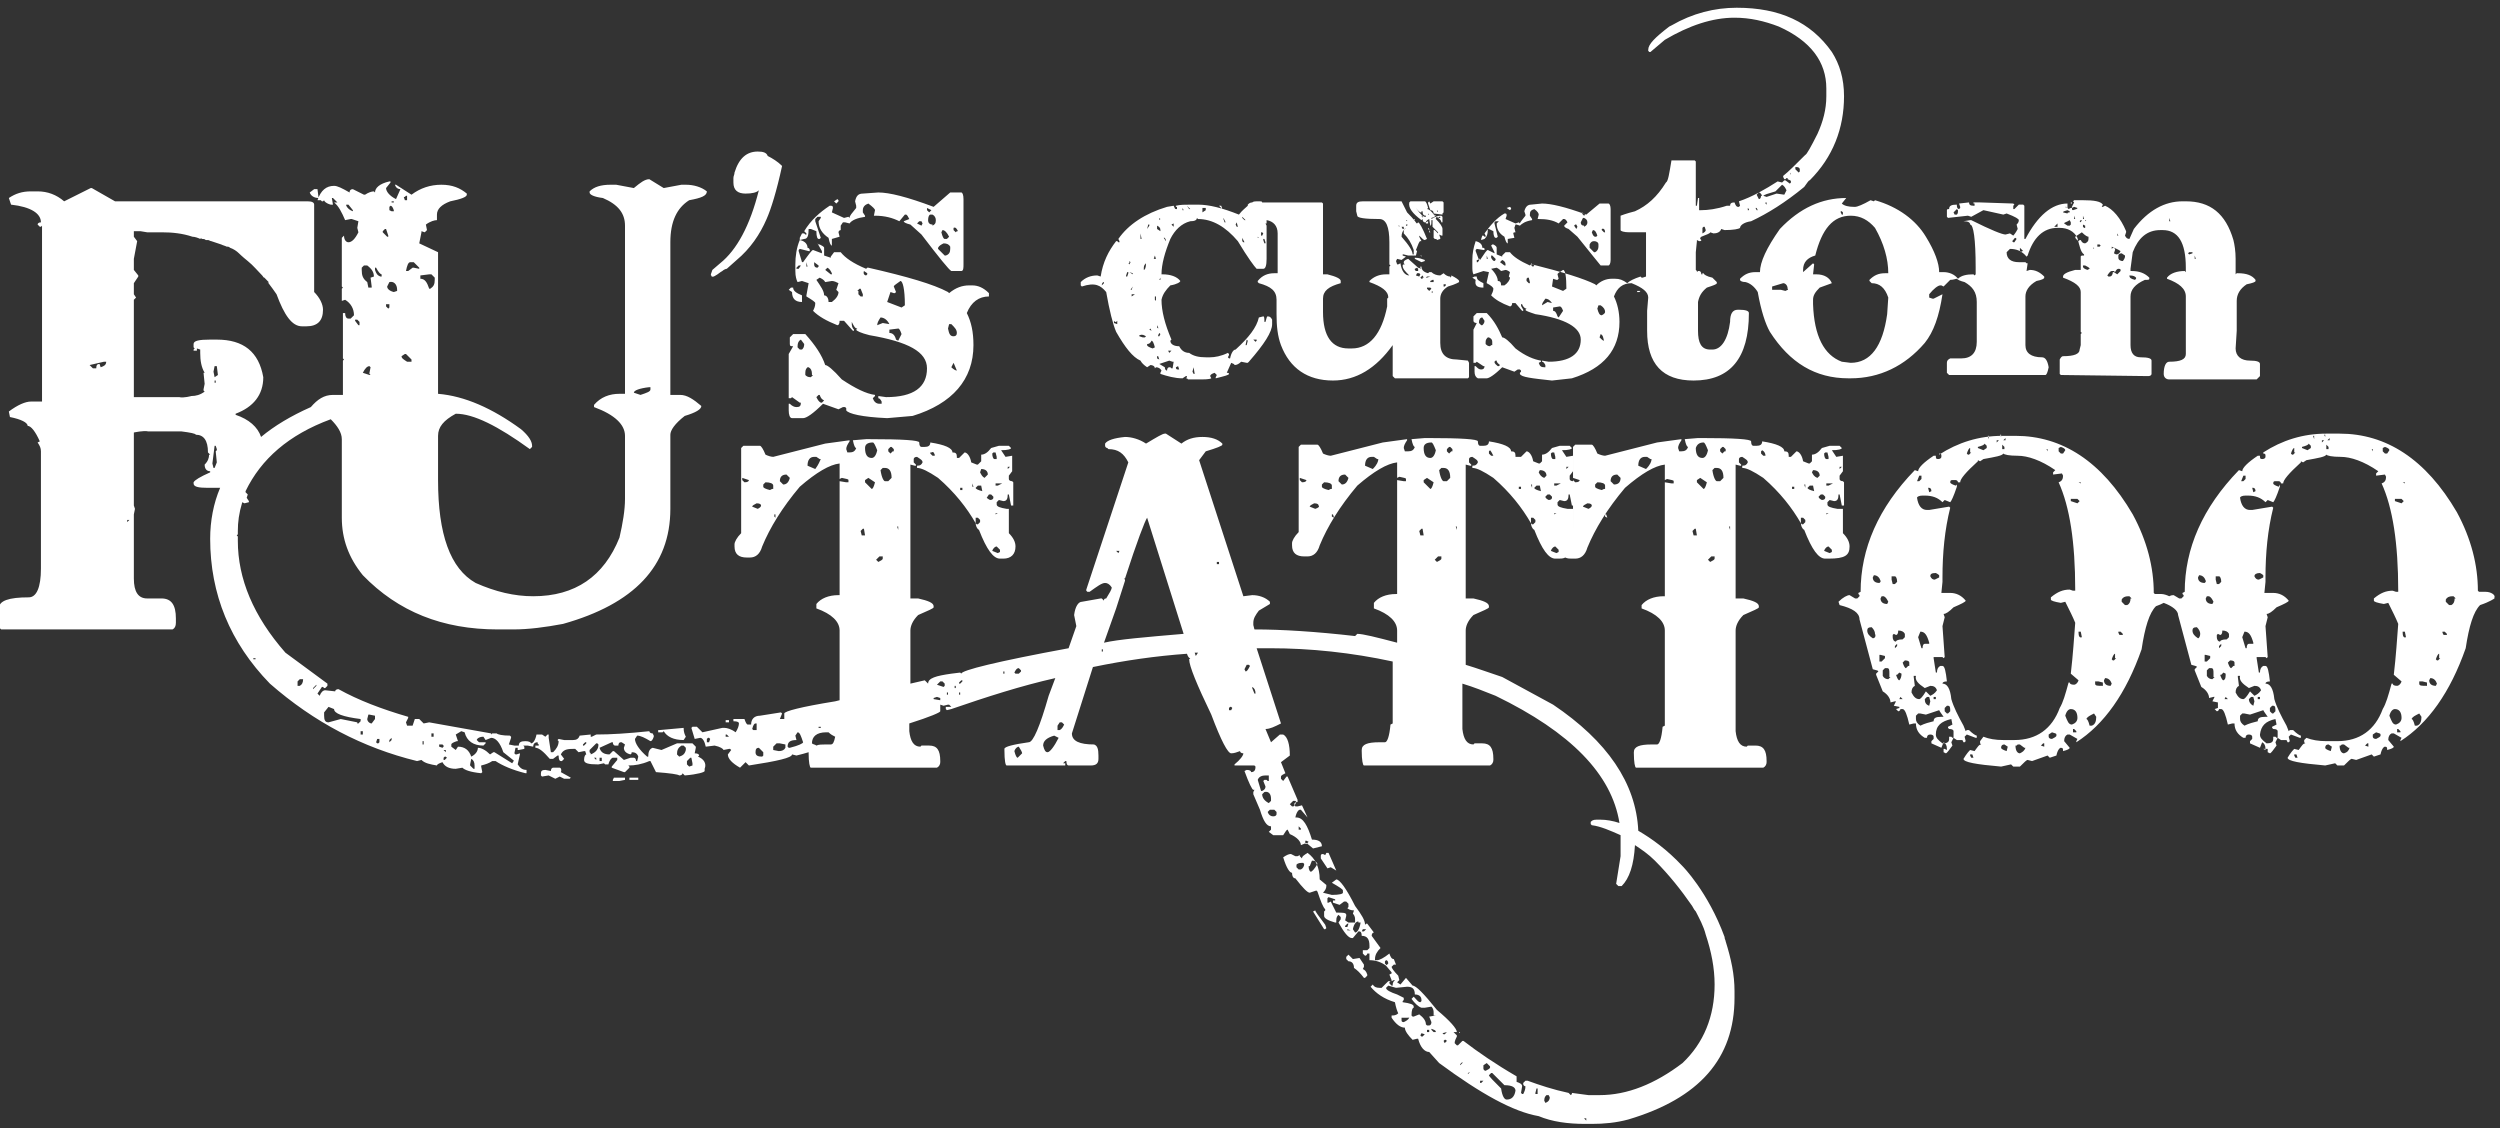 <svg version="1.1" xmlns="http://www.w3.org/2000/svg" xmlns:xlink="http://www.w3.org/1999/xlink" x="0px" y="0px" viewBox="0 0 226 102" width="226px" height="102px" enable-background="new 0 0 226 102" xml:space="preserve">
<rect x="0" y="0" width="226" height="102" fill="#333333" stroke="none"/>
<g>
	<g>
		<path fill="#FFFFFF" d="M148.2,26.4l0.1-0.1H148v0.1H148.2z M134.1,26L134.1,26v-0.4c-0.4-0.2-0.6-0.3-0.6-0.6h-0.2l-0.2,0.1
			l0.3,0.2C133.3,25.8,133.5,26,134.1,26z M134.1,24.5l0.5,0.1l-0.2,0.9v0.1c0.4,0.2,0.6,0.4,0.6,0.5c0,0.2-0.1,0.4-0.2,0.6
			c0.4,0.4,0.9,0.7,1.7,1c0.1,0,0.2-0.1,0.2-0.3h0.3l0.6,0.7h0.1v-0.1c-0.1-0.2-0.2-0.3-0.2-0.4v-0.1h0.1c0.1,0.3,0.3,0.4,0.4,0.4
			l-0.1,0.1c0,0.1,0.3,0.2,0.9,0.4c2.7,0.4,4.1,1.2,4.1,2.3c0,1.3-1,2-2.9,2l-0.6-0.1v0.1c0.1,0,0.2,0.1,0.3,0.3v0.2h-0.1
			c-0.3,0-0.4-0.1-0.5-0.4l0.2-0.1v-0.1c-0.6-0.1-1.4-0.4-2.3-1.1c-0.6-0.7-1-1-1.2-1c-0.3-0.7-0.7-1.5-1.4-2.2h-0.9l-0.3,0.3V29
			c0,0.1,0.1,0.2,0.3,0.2l-0.3,0.6v3h0.2l0.1-0.1l0.6,0.4h0.1c0,0.2-0.1,0.3-0.3,0.3c-0.2,0-0.3-0.1-0.5-0.3h-0.1v0.5
			c0,0.3,0.1,0.5,0.3,0.6h0.8c0.2,0,0.7-0.3,1.4-1l1.1,0.4l0.3-0.2h0.2l0.1,0.1v0.1l-0.1,0.1v0.1c0.1,0.3,1.1,0.4,2.9,0.6l1.8-0.2
			c2.9-0.9,4.3-2.6,4.3-5.1c0-0.9-0.2-1.7-0.5-2.3c0.3-0.8,0.8-1.2,1.6-1.2v0c1,0.4,1.5,0.8,1.5,1.3l-0.1,1.2v1.8
			c0,3,1.4,4.5,4.2,4.5c3.3,0,5-2,5-6.1c0-0.2-0.3-0.3-0.9-0.3h-0.1c-0.5,0-0.7,0.4-0.7,1.1c-0.2,1.6-0.8,2.5-1.6,2.5h-0.2
			c-0.8,0-1.1-0.6-1.1-1.7v-2.6c0.1-0.5,0.3-0.9,0.8-1.3c0.6-0.2,0.9-0.3,0.9-0.4v-0.1l-0.4-0.4c-0.5-0.1-0.8-0.3-0.8-0.4h-0.1v0.1
			h-0.1c0-0.2-0.1-0.3-0.2-0.3h-0.1l-0.1,0.1v-0.1l-0.1-0.1v-1.6l0.1-1v-0.1l0.2,0.1c0.1,0,0.2,0,0.2-0.1l-0.1-0.1v-0.1l0.1-0.1
			c0.5-0.2,0.8-0.3,0.8-0.4l0.3,0.1c0.3,0,0.6-0.1,0.7-0.4l0.3,0.1c0.8,0,1.3-0.1,1.4-0.2c0-0.2,0.3-0.5,1-0.6
			c1.5-0.7,3.1-1.7,4.8-3.1c0.3-0.4,0.4-0.6,0.5-0.6c2.1-2.1,3.1-4.7,3.1-7.6c0-1.6-0.4-2.9-1.1-4c-1.9-2.7-4.7-4-8.6-4
			c-2,0-4,0.5-5.9,1.6l-0.2,0.1c-1.3,1-1.9,1.6-1.9,2.1v0.1l0.1,0.1h0.1l1.3-1.1c2.2-1.3,4.3-2,6.3-2c1.4,0,2.7,0.3,4,0.8
			c2.9,1.3,4.3,3.2,4.3,5.6v0.7c0,1.2-0.3,2.3-0.8,3.4c-0.6,1.2-1,1.9-1.1,1.9c-0.9,0.9-1.5,1.5-2,1.9v0.1l0.1,0.2h0.1l0.1-0.1h0.1
			v0.1c0.2,0.1,0.3,0.1,0.3,0.2v0.1l-0.1,0.1l-0.4-0.3h-0.1l-0.2,0.2l-0.4-0.1c-1.1,0.7-2.3,1.4-3.5,1.8l0.1,0.4l-0.1,0.1h-0.1
			c-0.1,0-0.2-0.1-0.3-0.4c-0.3,0-0.4,0.1-0.4,0.3h-0.3c-0.9,0.3-1.7,0.4-2.3,0.4h-0.2v-1.1h-0.1l-0.1,0.7h-0.1v-4l-0.1-0.1l-2.1,0
			c-0.2,1.2-0.3,1.9-0.5,2c-0.8,1.3-1.7,2.1-2.8,2.6c-0.8,0.2-1.3,0.4-1.3,0.4v1.3c0,0.1,0.3,0.2,0.8,0.2h1.5v4l-0.3,0.1h-0.1
			l-0.1-0.1c-0.6,0.2-1,0.4-1.2,0.6c-0.4-0.3-0.7-0.4-1.1-0.4h-0.3c-0.5,0-1,0.2-1.4,0.6l-0.1-0.1c-1-0.5-2.9-1.1-5.7-1.8h-0.1
			l-0.1,0.1c-0.9-0.4-1.5-0.8-1.8-1.2h-0.4l-0.3,0.3v0.1l-0.5-0.2v-0.6c0-0.1-0.1-0.2-0.3-0.3h-0.1l-0.1,0.1l0.3,0.6v0.1l-0.6-0.3
			c-0.1,0-0.3,0.3-0.7,0.9h-0.1l-0.3-0.8v-0.1l0.1-0.1l0.6,0.1h0.1v-0.1c0-0.1-0.1-0.1-0.2-0.1c0-0.3-0.2-0.5-0.6-0.6
			c-0.2,0.6-0.3,1.1-0.3,1.7v0.5c0,0.4,0,0.6,0.1,0.8L134.1,24.5z M134.2,29c0,0.2-0.1,0.3-0.2,0.4h-0.1l-0.2-0.2v-0.1
			c0-0.2,0.1-0.4,0.3-0.4L134.2,29L134.2,29z M134.8,31.2l-0.1,0.1c-0.2,0-0.3-0.1-0.4-0.2v-0.2c0-0.2,0.1-0.3,0.2-0.4h0.1
			c0.2,0.1,0.3,0.2,0.3,0.4V31.2z M135.6,33l-0.1,0.1h-0.1c-0.1-0.1-0.3-0.2-0.3-0.4l0.1-0.1h0.1C135.3,32.8,135.5,32.9,135.6,33
			L135.6,33z M162.4,15.1c0.2,0,0.3,0.1,0.3,0.2v0.2l-0.1,0.1l-0.3-0.3V15.1z M161.8,15.6l0.1,0.1v0.1L161.8,15.6L161.8,15.6z
			 M159.7,18.5l-0.1-0.1v-0.1h0.1V18.5z M160.5,17.3l0.6-0.6c0.2,0.1,0.3,0.3,0.4,0.5l-0.2,0.4l-0.7-0.1l-0.9,0.3l-0.3-0.1
			C159.5,17.6,159.8,17.5,160.5,17.3z M158.8,17.6l0.2-0.2c0.1,0,0.2,0.1,0.3,0.3h-0.1c0,0.2-0.1,0.3-0.2,0.3L158.8,17.6L158.8,17.6
			z M158.7,18.8h0.1l0.1,0.2h-0.1L158.7,18.8L158.7,18.8z M158,18.8l0.1,0.1v0.1L158,19V18.8z M153.9,20.6l0.1-0.1h0.1l0.1,0.3
			c0,0.1-0.1,0.2-0.3,0.3V20.6z M145,30.8c-0.1,0-0.2-0.1-0.4-0.3l0.1-0.3C144.9,30.3,144.9,30.4,145,30.8L145,30.8z M144.5,27.6
			h0.2c0.3,0.2,0.4,0.4,0.4,0.6c0,0.1-0.1,0.2-0.3,0.3c-0.2,0-0.3-0.2-0.4-0.6L144.5,27.6z M140.9,28.7L140.9,28.7l-0.1-0.1
			c-0.1-0.3-0.2-0.5-0.4-0.5v-0.3l0.6-0.1c0.1,0,0.2,0.1,0.3,0.4L140.9,28.7z M140.4,25.2l0.3,0.1h0.1l0.1-0.1l-0.1-0.4
			c0-0.1,0.2-0.2,0.5-0.4c0.2,0,0.3,0.6,0.3,1.7l-0.3,0.2l-1-0.4L140.4,25.2z M139.4,27.6c0-0.2,0.1-0.3,0.3-0.6
			c0.2,0,0.4,0.1,0.6,0.4l-0.4-0.1L139.4,27.6L139.4,27.6L139.4,27.6z M138.4,23.8L138.4,23.8l0.3,0.2V24l-0.1,0.1
			C138.5,24.1,138.4,24,138.4,23.8L138.4,23.8z M138,25.2l0.1-0.1h0.1l0.1,0.4v0.1h-0.1l-0.2-0.2V25.2z M135.8,23.5
			c0.2,0.1,0.3,0.2,0.3,0.4V24h-0.1l-0.4-0.3L135.8,23.5z M134.9,23.1l0.3,0.3v0.1l-0.1,0.1c-0.1,0-0.2-0.1-0.3-0.3V23.1z
			 M135.3,24.2c0.2,0.1,0.3,0.2,0.4,0.3l0.4-0.1c0.1,0,0.3,0.1,0.4,0.2l-0.1,0.4l0.1,0.1c0,0.2-0.2,0.5-0.5,0.7h-0.3
			c0-0.3-0.1-0.4-0.3-0.4c0-0.3-0.2-0.7-0.6-1.1L135.3,24.2z M134.4,23.1L134.4,23.1l0.1,0.3h-0.1V23.1z M133.6,23.5l0.1-0.1h0.1
			l-0.2,0.3h-0.1V23.5z M129.1,20L129.1,20l-0.2,0.1v0.1h0.2V20z M73.1,20.7h0.2l0.5,0.2c0,0.5,0.1,0.7,0.2,0.7h0.1l0.1-0.1L73.7,20
			v-0.2l0.2-0.2h0.3v0.1L74,20c0,0.6,0.3,1.1,0.9,1.5c0.1,0.5,0.2,0.7,0.3,0.7v-0.6l0.7-0.2L75.8,21c0-0.1,0.1-0.2,0.2-0.2L76,20.4
			l0.2-0.3h0.2l0.4,0.1c0.2-0.3,0.7-0.5,1.4-0.6v-0.1l-0.2-0.3v-0.2c0-0.3,0.2-0.5,0.5-0.6c0.4,0.3,0.6,0.5,0.6,0.6l-0.1,0.5h0.1
			c0.9,0,1.6,0.2,2.2,0.5l0.5-0.6h0.1c0.1,0,0.2,0.2,0.3,0.4L81.7,20c0,0.1,0.2,0.2,0.6,0.3l1,0.9c1.6,2.1,2.5,3.2,2.7,3.3h0.9
			c0.2,0,0.2-0.3,0.2-0.6V18c0-0.4-0.1-0.6-0.2-0.6h-1l-1.5,1.3c-2.4-0.9-4-1.3-5-1.3L78,17.5c-0.4,0-0.6,0.2-0.7,0.7l0.1,0.4v0.2
			c-0.4,0.5-0.6,0.7-0.6,0.9l-0.1-0.1l-0.4,0.1l-1.1-0.5l0.1-0.4c0-0.2-0.1-0.2-0.2-0.2h-0.1c-0.9,0.6-1.7,1.3-2.3,2.3l0.2,0.2v0.1
			h-0.1l-0.1-0.1h-0.2l-0.2,0.4v0.2l0.4-0.1C73,21.6,73.1,21.3,73.1,20.7z M86.2,20.6L86.2,20.6c0.2-0.1,0.3,0.1,0.4,0.3h-0.1
			L86.4,21l-0.2-0.2V20.6z M85.2,20.8L85.2,20.8c0.2,0,0.4,0.2,0.6,0.6l-0.2,0.2h-0.2c-0.1,0-0.2-0.2-0.3-0.6L85.2,20.8z M84.8,22.4
			c0.1-0.2,0.3-0.3,0.5-0.4c0.3,0,0.5,0.1,0.6,0.3v0.2c0,0.3-0.1,0.5-0.4,0.6h-0.1l-0.6-0.6V22.4z M83.8,18.8l0.4,0.2l-0.2,0.2
			l-0.2-0.2V18.8z M84.1,19.4h0.2c0.2,0.1,0.3,0.3,0.3,0.5c0,0.3-0.1,0.4-0.3,0.5v-0.1c-0.2,0-0.4-0.1-0.4-0.4
			C83.9,19.6,84,19.4,84.1,19.4z M82.9,20.2l0.2-0.2h0.2l0.1,0.2l-0.1,0.2L82.9,20.2L82.9,20.2z M28.8,17.9l-0.1-0.8h-0.3L28,17.4
			C28.1,17.7,28.4,17.9,28.8,17.9z M129.3,19c0.2,0,0.3,0.1,0.3,0.3l0.8,0.1v-0.1l0.1-0.1v-0.9l-0.1-0.1h-0.8l-0.3,0.2l-0.1-0.2
			l-0.1,0.1v0.1l0.1,0.3C129.2,18.8,129.3,18.9,129.3,19z M130,19.1L130,19.1c-0.1,0.1-0.1,0-0.1-0.1L130,19.1z M129.8,18.9
			L129.8,18.9L129.8,18.9L129.8,18.9z M129.7,19L129.7,19L129.7,19L129.7,19L129.7,19z M129.3,21L129.3,21l-0.1-0.2V21H129.3z
			 M187.3,18.3h-0.1v0.1h0.1V18.3z M129.8,19.5l-0.1-0.1v0.1H129.8z M100,26.4c0.3,1.7,0.6,2.9,0.9,3.6c0.8,1.4,1.5,2.3,2.2,2.6
			c0.1,0.2,0.3,0.4,0.6,0.6l0.3-0.2c0.2,0,0.4,0.1,0.4,0.3l0.1-0.1c0.2,0,0.4,0.1,0.5,0.3l-0.1,0.2v0.1c0.6,0.2,1.3,0.4,2,0.4
			l0.3-0.2h0.1v0.1l-0.1,0.1h0.1l0.1,0.1h0.8c0.7,0,1.1,0,1.3-0.1l-0.1-0.2c0-0.1,0.1-0.2,0.4-0.3l0.2,0.2l-0.1,0.2v0.1
			c0.8-0.2,1.2-0.3,1.2-0.4c0-0.1-0.1-0.1-0.2-0.1l0.4-0.9c0.2,0.1,0.3,0.1,0.3,0.2c0.2,0,0.4-0.1,0.6-0.3l0.5,0.1h0.1l0.1-0.1
			c1.4-1.6,2.1-2.7,2.1-3.4v-0.4c-0.1-0.2-0.2-0.3-0.4-0.3c-0.1,0-0.1,0.2-0.2,0.5h-0.1c0-0.3,0-0.5-0.1-0.5l-0.4,0.1
			c-0.2,0.9-0.9,1.8-2.1,2.9c-0.2,0-0.4,0.3-0.5,0.8h-0.1l-0.1-0.1l0.1-0.2V32l-0.1-0.1c-0.6,0.3-1.2,0.4-1.6,0.4H109
			c-0.6,0-1.1-0.1-1.5-0.4c-0.4,0-0.7-0.2-0.9-0.6c-0.5,0-0.8-0.2-0.8-0.5l0.1-0.1c-0.6-1.4-0.9-2.6-0.9-3.6
			c0.1-0.5,0.4-0.9,0.8-1.3c0.6-0.1,0.9-0.3,0.9-0.4c-0.3-0.4-0.9-0.6-1.6-0.6h-0.1c0-0.9,0.3-2,0.8-3.2c0.4-0.8,1-1.4,1.8-1.6
			c0.4,0,0.6-0.1,0.6-0.3l0.1,0.1c1.3,0,2.5,0.7,3.6,2c0.9,1.5,1.5,2.3,1.7,2.5h0.6c0.2,0,0.3-0.3,0.3-0.9v-3l-0.1-0.2h0.1v-0.3
			c0.6,0.1,1,0.5,1,1.2v3.6h-0.3c-0.6,0-1.1,0.2-1.5,0.7v0.1l0.1,0.1c1.1,0.3,1.6,0.7,1.6,1.5v1.3c0,1.1,0.1,2,0.4,2.8
			c0.8,2.1,2.4,3.2,4.7,3.2c2.1,0,3.9-1.1,5.4-3.2v2.8l0.2,0.2h6.6l0.1-0.1v-1.3l-0.1-0.2l-1-0.1c-1,0-1.5-0.5-1.5-1.5v-4
			c0-0.4,0.2-0.8,0.7-1.1c0.7-0.2,1-0.4,1-0.4v-0.1c0-0.1-0.3-0.3-0.7-0.5v0.1l-0.1,0.1V25c-0.2,0-0.4-0.1-0.6-0.3l-0.3,0.2
			c-0.3,0-0.6-0.1-0.8-0.3h-0.2l-0.1,0.1c-0.4-0.1-0.6-0.3-0.6-0.6h-0.1v0.1l0.1,0.1l-0.3-0.1l-0.9-0.8c-0.3,0.1-0.4,0.2-0.4,0.3
			v0.1l0.1,0.1c-0.1,0-0.2,0-0.2,0.1V24c0,0.3,0.2,0.5,0.6,0.9c-0.4,0-0.7-0.4-0.8-1.1l-0.2,0.1h-0.1l-0.1-0.3l0.1-0.2l0.4,0.1
			l0.4-0.3l-0.3-0.1v-0.1h0.1l0.4,0.1h0.7l0.1-0.4l-0.1-0.1c0.2-0.5,0.3-0.8,0.4-0.8h0.1l-0.2-0.4v-0.1c0.3,0.3,0.4,0.4,0.5,0.4
			l0.2-0.1c-0.4-1-0.7-1.5-0.8-1.5l-0.1,0.1l-0.2-0.1h-0.1c-0.4,0-0.6,0.1-0.6,0.4l-0.3,0.3v0.3c0.4,0.4,0.7,0.9,0.9,1.5V23h-0.1
			c0-0.3-0.3-0.8-1-1.6c0-0.6,0.4-1,1.3-1.1h0.1c0-0.1-0.3-0.5-0.9-1.1l-0.5-1h-3.5c-0.4,0-0.6,0.1-0.6,0.4v0.5l0.1,0.4
			c0,0.2,0.7,0.3,2,0.3c0.6,0,0.9,0.7,0.9,2.1v2l0.1,0.1l-0.1,0.1v0.7h-0.3c-0.6,0-1.1,0.2-1.5,0.6v0.1c1.1,0.4,1.7,0.8,1.7,1.4
			l-0.1,0.1v0.7c-0.5,2.5-1.6,3.8-3.2,3.8h-0.3c-1.5,0-2.3-1.1-2.3-3.3v-1.2c0-0.7,0.5-1.1,1.6-1.4v-0.2c0-0.2-0.4-0.4-1.2-0.6h-0.4
			v-6.4l-0.1-0.1h-5.4c0-0.1-0.1-0.1-0.2-0.1h-0.3c-0.1,0-0.3,0-0.4,0.1c-0.2,0-0.3,0.1-0.4,0.2v0.1c-0.2,0.2-0.5,0.4-0.8,0.8
			c-1.5-0.6-2.7-0.9-3.7-0.9h-0.6c-0.6,0-1,0-1.4,0.1v0.1h0.1v0.2h-0.1c-0.1,0-0.1-0.1-0.2-0.3l-0.6,0.1c-2,0.6-3.5,1.6-4.4,2.9
			l0.1,0.2v0.1h-0.1l-0.1-0.1h-0.1c-0.7,0.9-1.2,1.9-1.4,3.2l-0.3-0.1c-0.6,0-1.1,0.2-1.5,0.6v0.3l0.1,0.1
			C99,25.5,99.5,25.8,100,26.4z M113.3,30.7h0.3v0.1l-0.1,0.1L113.3,30.7L113.3,30.7z M112.7,30.7L112.7,30.7l0.1,0.1l-0.1,0.4h-0.1
			L112.7,30.7z M107.9,33.2L107.9,33.2l0.1,0.6h-0.1l-0.1-0.2L107.9,33.2z M130.5,25.7h0.2v0.1l-0.1,0.1h-0.1V25.7z M129.5,26.5
			L129.5,26.5l-0.1-0.1l0.1-0.1V26.5z M129.3,25.4l0.2-0.1h0.1v0.2h-0.3V25.4z M129.2,26.3l-0.2-0.2V26h0.3l0.1,0.1L129.2,26.3z
			 M129,25h0.3V25l-0.3,0.1h-0.1L129,25z M128.6,24.9l0.1,0.2h-0.1v0.1h-0.1l-0.1-0.1L128.6,24.9z M128.3,25L128.3,25l-0.3-0.1
			l0.1-0.2h0.2l0.1,0.1L128.3,25z M127.9,24.3l0.2-0.1l0.1,0.1v0.2h-0.2l-0.1-0.1V24.3z M127.8,19.8h0.1v0.1L127.8,19.8L127.8,19.8z
			 M127.1,19.9h0.1V20L127.1,19.9L127.1,19.9z M127.1,20.3h0.2v0.1h-0.2V20.3z M126.7,20.5h0.2v0.2h-0.1L126.7,20.5L126.7,20.5z
			 M126.4,20.4h0.1v0.1L126.4,20.4L126.4,20.4z M114.4,19.8C114.4,19.8,114.5,19.8,114.4,19.8l0.1,0.3L114.4,19.8L114.4,19.8z
			 M114.4,21.9v0.1h-0.1l-0.1-0.3v-0.1h0.1L114.4,21.9z M114.1,21L114.1,21l0.1,0.1l-0.1,0.2h-0.1V21z M113.7,21.4l0.1,0.1h-0.1
			V21.4z M112.3,19.6l0.3,0.3h-0.1l-0.2-0.2V19.6z M112.3,21.5L112.3,21.5l0.2,0.4h-0.1l-0.1-0.1V21.5z M111.8,20.1L111.8,20.1
			l0.1,0.4h-0.1l-0.1-0.2L111.8,20.1z M110.8,20.1h-0.1l-0.1-0.3v-0.1C110.6,19.7,110.7,19.9,110.8,20.1z M110.2,18.6h0.2l0.1,0.3
			L110.2,18.6L110.2,18.6z M108.7,18.8h0.3V19l-0.3,0.2L108.7,18.8z M107.3,18.6l0.3,0.3h-0.1L107.3,18.6L107.3,18.6z M106.9,18.8
			L107,19V19h-0.1V18.8z M106.1,20.2v0.3l-0.2-0.2L106.1,20.2z M105.3,21.5l0.1,0.2v0.1l-0.2-0.3H105.3z M104.5,27.2l-0.1-0.1v-0.3
			h0.1L104.5,27.2L104.5,27.2z M104.6,32.4v-0.2h0.1l0.1,0.3L104.6,32.4L104.6,32.4z M104.8,30.1L104.8,30.1l0.1,0.1l-0.1,0.2h-0.1
			v-0.1L104.8,30.1z M104.8,25.3L104.8,25.3l0.1-0.2v0.2H104.8z M106.3,33.2L106.3,33.2l0.2-0.1l0.1,0.3h-0.1
			C106.4,33.4,106.3,33.4,106.3,33.2L106.3,33.2z M105.6,31.7h0.3l-0.2,0.2L105.6,31.7L105.6,31.7z M105.7,32.6l0.3,0.1h0.1
			l-0.1,0.6h-0.1l-0.1-0.1h-0.1c-0.1,0-0.2,0.1-0.2,0.3c-0.1,0-0.2-0.1-0.2-0.3l-0.5-0.3L105.7,32.6z M104.8,19.7L104.8,19.7
			l0.1,0.1l-0.1,0.1V19.7z M104.6,20.4c0.2,0.1,0.3,0.2,0.3,0.4v0.1l-0.3-0.2V20.4z M104.6,29.4L104.6,29.4l0.1,0.2v0.1l-0.1-0.1
			V29.4z M104.4,23.1L104.4,23.1l0.1,0.3h-0.2L104.4,23.1z M104.4,31.4L104.4,31.4l-0.2,0.1c-0.3-0.1-0.5-0.2-0.5-0.3v-0.1
			c0.2,0,0.3-0.1,0.4-0.3C104.2,30.8,104.3,31,104.4,31.4z M103.9,29.8l0.1-0.1l0.1,0.2L103.9,29.8L103.9,29.8z M103.7,20.7l0.1-0.4
			h0.1v0.1L103.7,20.7L103.7,20.7L103.7,20.7z M103.4,24.2c0-0.2,0.1-0.3,0.2-0.4c0,0.4-0.1,0.6-0.2,0.6V24.2z M103.1,21.1
			L103.1,21.1l0.1,0.5h-0.1V21.1z M103,30.3L103,30.3c0.3-0.1,0.4,0,0.6,0.1l-0.1,0.1h-0.2l-0.3-0.1V30.3z M102.2,26.2L102.2,26.2
			l0.2-0.3l-0.1,0.3H102.2z M102.6,26.6L102.6,26.6l-0.3,0.2v-0.2H102.6z M102.4,24.8L102.4,24.8l-0.3-0.2l0.3,0.1V24.8z
			 M102.1,23.6L102.1,23.6l0.1,0.1l-0.1,0.2l-0.1-0.1C102.1,23.8,102.1,23.8,102.1,23.6z M101.8,24.9l0.1-0.3h0.1v0.1l-0.1,0.3h-0.1
			V24.9z M100.7,29L100.7,29l0.1,0.1h0.1L101,29v0.3l-0.3-0.1L100.7,29z M99.8,25.5v0.1l-0.2,0.2C99.6,25.6,99.7,25.5,99.8,25.5z
			 M224.7,53.5h-0.6l-0.1-0.1c0-2.3-0.6-4.7-1.9-7.1c-2.8-4.8-6.4-7.1-10.6-7.1h-1.2c-2.1,0-4,0.6-5.7,1.7V41c0.2,0,0.2,0.1,0.2,0.2
			v0.1c0,0.1-0.1,0.2-0.3,0.2c-0.2,0-0.2-0.1-0.2-0.3h-0.2c-0.9,0.6-1.4,1.1-1.4,1.4l-0.3-0.1c-3.3,3.4-4.9,7.1-4.9,11l-0.2,0.1v0.1
			l0.1,0.1v0.1l-0.2,0.2H197l-0.5-0.3c-0.1,0-0.2,0-0.4,0.1c-0.2-0.1-0.5-0.2-0.7-0.2h-0.6l-0.1-0.1c0-2.3-0.6-4.7-1.9-7.1
			c-2.8-4.8-6.4-7.1-10.6-7.1H181c-2.1,0-4,0.6-5.7,1.7V41c0.2,0,0.2,0.1,0.2,0.2v0.1c0,0.1-0.1,0.2-0.3,0.2c-0.2,0-0.2-0.1-0.2-0.3
			h-0.2c-0.9,0.6-1.4,1.1-1.4,1.4l-0.3-0.1c-3.3,3.4-4.9,7.1-4.9,11l-0.2,0.1v0.1l0.1,0.1v0.1l-0.2,0.2h-0.2l-0.5-0.3
			c-0.2,0-0.6,0.2-1,0.6l0.1,0.3c1.2,0.3,1.8,0.7,1.8,1.3l1.2,4.5c0.3,0.1,0.5,0.1,0.5,0.2l-0.2,0.2v0.1l0.6,1.5
			c0.5,0.3,0.7,0.7,0.7,1l0.4-0.1h0.1l-0.2,0.4l0.5,0.1V64l-0.3,0.1l0.2,0.2c0.1,0,0.2-0.1,0.2-0.2h0.2c0.2,0,0.4,0.5,0.6,1.4
			l0.4-0.1h0.2c0,0.6,0.3,1,0.8,1.3h0.2c0-0.2,0.1-0.3,0.3-0.3c0.2,0,0.3,0.1,0.3,0.2v0.2l-0.2,0.2v0.2l0.9,0.4l0.2-0.5
			c0.2,0.1,0.3,0.3,0.3,0.6v0.1l-0.2-0.1h-0.1V68l0.2,0.1c0.1,0,0.3-0.3,0.6-0.7l-0.1-0.3l0.2-0.4l0.3,0.2h0.5l0.1,0.2h0.1l0.1-0.1
			l-0.1-0.4l0.2-0.2l0.8,0.3h0.1v-0.2c-0.1,0-0.4-0.2-0.7-0.5h-0.2l-0.1,0.1l-0.2-0.5c-0.5-0.9-0.9-1.7-1.1-2.4
			c-0.1-1-0.4-1.4-0.8-1.4c0-0.1,0.1-0.2,0.4-0.2c-0.1-0.9-0.2-1.4-0.4-1.4h-0.2c-0.2,0.1-0.3,0.3-0.3,0.6h-0.1l-0.2-1.3v-0.1h0.8
			l0.1,0.1l0.1-0.1l-0.2-2.8l0.2-0.8l-0.1-0.3c0.2,0,0.5-0.2,0.9-0.6c0.7-0.3,1.1-0.5,1.1-0.6c-0.4-0.5-0.9-0.7-1.4-0.7h-0.8l0.1-1
			v-0.4c0-2.2,0.2-4.3,0.7-6.3l-0.1-0.1l-1.8,0.3h-0.2c-0.5,0-0.8-0.4-0.9-1.1c0-0.1,0.2-0.2,0.5-0.2h0.2c0.7,0,1.2,0.2,1.6,0.6
			l0.2-0.2l0.5,0.2c0.1-0.1,0.3-0.5,0.6-1.4v-0.2l-0.1,0.1c-0.3-0.1-0.5-0.2-0.5-0.3c0-0.2,0.1-0.2,0.2-0.2h0.3
			c0.1,0,0.2,0.1,0.2,0.2h0.2c0-0.3,0.5-0.9,1.6-1.9v-0.1l0.2,0.1l0.3-0.2c1.1-0.2,1.7-0.3,1.8-0.5c0.1,0.1,0.5,0.2,1.3,0.2
			c0.9,0,2.1,0.4,3.4,1.3l-0.2,0.2v0.2l0.8-0.1l0.1,0.2c0,0.3-0.1,0.5-0.4,0.6c1,2.2,1.5,5.4,1.5,9.7v0.1h-0.2l-0.3-0.1
			c-0.6,0-1.1,0.2-1.7,0.7v0.2c0,0.1,0.3,0.2,0.9,0.3l0.4-0.1c0.4,0.8,0.7,1.4,0.9,1.9c-0.1,1.3-0.2,2.9-0.4,4.6l0.7,0.6
			c-0.1,0.3-0.3,0.4-0.4,0.4c-0.3,0-0.4-0.1-0.4-0.2H187c-0.3,1.1-0.5,1.8-0.8,2.3c-0.7,1.9-2.1,2.9-4.1,2.9h-1
			c-0.7,0-1.3-0.1-1.8-0.3L179,67v0.2l0.1,0.1c-0.2,0-0.3,0.2-0.6,0.6l-0.4-0.1c-0.1,0.1-0.3,0.3-0.6,0.8c0,0.3,1.1,0.5,3.4,0.7
			l0.9-0.2l0.2,0.2h0.6c0.4-0.4,0.6-0.6,0.7-0.6l0.4,0.1l1.4-0.5l0.2,0.2l0.6-0.2c0.1-0.5,0.3-0.7,0.4-0.7c0.2,0,0.2,0.1,0.2,0.3
			c0.4-0.1,0.6-0.2,0.6-0.3l-0.5-0.6c0-0.3,0.1-0.5,0.3-0.6h0.2l0.7,0.4l-0.1,0.2v0.1c2.5-1.6,4.5-4.4,5.9-8.4
			c0.3-2,0.7-3.3,1.3-3.9c0.3-0.1,0.5-0.2,0.7-0.3c0.8,0.3,1.3,0.7,1.3,1.1l1.2,4.5c0.3,0.1,0.5,0.1,0.5,0.2l-0.2,0.2v0.1l0.6,1.5
			c0.5,0.3,0.7,0.7,0.7,1l0.4-0.1h0.1l-0.2,0.4l0.5,0.1V64l-0.3,0.1l0.2,0.2c0.1,0,0.2-0.1,0.2-0.2h0.2c0.2,0,0.4,0.5,0.6,1.4
			l0.4-0.1h0.2c0,0.6,0.3,1,0.8,1.3h0.2c0-0.2,0.1-0.3,0.3-0.3c0.2,0,0.3,0.1,0.3,0.2v0.2l-0.2,0.2v0.2l0.9,0.4l0.2-0.5
			c0.2,0.1,0.3,0.3,0.3,0.6v0.1l-0.2-0.1H205V68l0.2,0.1c0.1,0,0.3-0.3,0.6-0.7l-0.1-0.3l0.2-0.4l0.3,0.2h0.5l0.1,0.2h0.1l0.1-0.1
			l-0.1-0.4l0.2-0.2l0.8,0.3h0.1v-0.2c-0.1,0-0.4-0.2-0.7-0.5H207l-0.1,0.1l-0.2-0.5c-0.5-0.9-0.9-1.7-1.1-2.4
			c-0.1-1-0.4-1.4-0.8-1.4c0-0.1,0.1-0.2,0.4-0.2c-0.1-0.9-0.2-1.4-0.4-1.4h-0.2c-0.2,0.1-0.3,0.3-0.3,0.6h-0.1l-0.2-1.3v-0.1h0.8
			l0.1,0.1l0.1-0.1l-0.2-2.8l0.2-0.8l-0.1-0.3c0.2,0,0.5-0.2,0.9-0.6c0.7-0.3,1.1-0.5,1.1-0.6c-0.4-0.5-0.9-0.7-1.4-0.7h-0.8l0.1-1
			v-0.4c0-2.2,0.2-4.3,0.7-6.3l-0.1-0.1l-1.8,0.3h-0.2c-0.5,0-0.8-0.4-0.9-1.1c0-0.1,0.2-0.2,0.5-0.2h0.2c0.7,0,1.2,0.2,1.6,0.6
			l0.2-0.2l0.5,0.2c0.1-0.1,0.3-0.5,0.6-1.4v-0.2L206,44c-0.3-0.1-0.5-0.2-0.5-0.3c0-0.2,0.1-0.2,0.2-0.2h0.3c0.1,0,0.2,0.1,0.2,0.2
			h0.2c0-0.3,0.5-0.9,1.6-1.9v-0.1l0.2,0.1l0.3-0.2c1.1-0.2,1.7-0.3,1.8-0.5c0.1,0.1,0.5,0.2,1.3,0.2c0.9,0,2.1,0.4,3.4,1.3
			l-0.2,0.2v0.2l0.8-0.1l0.1,0.2c0,0.3-0.1,0.5-0.4,0.6c1,2.2,1.5,5.4,1.5,9.7v0.1h-0.2l-0.3-0.1c-0.6,0-1.1,0.2-1.7,0.7v0.2
			c0,0.1,0.3,0.2,0.9,0.3l0.4-0.1c0.4,0.8,0.7,1.4,0.9,1.9c-0.1,1.3-0.2,2.9-0.4,4.6l0.7,0.6c-0.1,0.3-0.3,0.4-0.4,0.4
			c-0.3,0-0.4-0.1-0.4-0.2h-0.1c-0.3,1.1-0.5,1.8-0.8,2.3c-0.7,1.9-2.1,2.9-4.1,2.9h-1c-0.7,0-1.3-0.1-1.8-0.3l-0.2,0.2v0.2l0.1,0.1
			c-0.2,0-0.3,0.2-0.6,0.6l-0.4-0.1c-0.1,0.1-0.3,0.3-0.6,0.8c0,0.3,1.1,0.5,3.4,0.7l0.9-0.2l0.2,0.2h0.6c0.4-0.4,0.6-0.6,0.7-0.6
			l0.4,0.1l1.4-0.5l0.2,0.2l0.6-0.2c0.1-0.5,0.3-0.7,0.4-0.7c0.2,0,0.2,0.1,0.2,0.3c0.4-0.1,0.6-0.2,0.6-0.3l-0.5-0.6
			c0-0.3,0.1-0.5,0.3-0.6h0.2l0.7,0.4l-0.1,0.2v0.1c2.5-1.6,4.5-4.4,5.9-8.4c0.3-2,0.7-3.3,1.3-3.9c0.9-0.3,1.3-0.6,1.3-0.6v-0.1
			C225.6,53.8,225.2,53.5,224.7,53.5z M170.1,53.9h0.2c0.2,0.1,0.3,0.3,0.4,0.5l-0.1,0.2c-0.4,0-0.6-0.2-0.6-0.5L170.1,53.9z
			 M169.3,57.7c-0.3-0.2-0.5-0.4-0.5-0.7c0-0.2,0.1-0.3,0.4-0.3c0.2,0.2,0.3,0.4,0.3,0.6C169.6,57.5,169.5,57.7,169.3,57.7z
			 M169.3,52.2L169.3,52.2l0.1-0.2c0.3,0,0.5,0.2,0.6,0.5v0.1l-0.1,0.1C169.5,52.7,169.3,52.5,169.3,52.2z M170.1,59.8h-0.2v-0.6
			h0.1l0.4,0.1v0.2L170.1,59.8z M170.9,61.2l-0.2,0.2c-0.2,0-0.4-0.1-0.5-0.3v-0.5l0.2-0.2h0.2c0.2,0,0.2,0.2,0.2,0.5V61.2z
			 M171.1,52.1h0.2c0.1,0,0.2,0.2,0.2,0.5l-0.2,0.2h-0.2l-0.1-0.4V52.1z M171.1,57.6v-0.2l0.1-0.1l0.2,0.1c0.1,0,0.2-0.1,0.2-0.4
			c0.3,0,0.5,0.1,0.6,0.3v0.3l-0.2,0.2c-0.4,0-0.6,0.1-0.6,0.2C171.2,58,171.1,57.8,171.1,57.6z M171.5,58.2v0.2l-0.2,0.2v-0.2
			L171.5,58.2z M171.7,61.5c-0.1,0-0.2-0.2-0.3-0.5h0.1l0.2-0.2l0.2,0.1C171.9,61.2,171.8,61.4,171.7,61.5z M171.7,63.2L171.7,63.2
			l0.1-0.2l0.2,0.2H171.7z M172.5,60.2l-0.2,0.2c-0.1,0-0.2-0.2-0.3-0.5l0.2-0.2c0.3,0,0.4,0.1,0.4,0.2V60.2z M176.4,65l0.1,0.5
			l-0.4,0.2v0.1l0.1,0.1c0.3,0,0.4,0.1,0.4,0.2v0.6h-0.1l-0.1-0.1h-0.2v0.2c0,0.3-0.2,0.4-0.6,0.4c-0.4-0.3-0.6-0.5-0.6-0.8
			C175,65.6,175.5,65.2,176.4,65z M175.8,64l0.2-0.2h0.1c0.2,0,0.2,0.2,0.2,0.5l-0.2,0.2h-0.1l-0.2-0.2V64z M175.3,64.2L175.3,64.2
			c0.1,0.2,0.2,0.3,0.4,0.6h-0.2c-0.5,0-0.7,0.1-0.7,0.4c-0.4,0.1-0.8,0.2-1.2,0.4c-0.3-0.2-0.4-0.4-0.4-0.6v-0.3l0.2-0.2h0.2
			l0.5,0.1L175.3,64.2z M174,63.2l0.2-0.2h0.2l0.1,0.4l-0.1,0.4C174.1,63.7,174,63.5,174,63.2z M174.8,63.2v-0.2h0.2v0.2H174.8z
			 M175,51.8c0.2,0.1,0.3,0.2,0.3,0.2v0.2l-0.4,0.2c-0.2,0-0.3-0.1-0.4-0.3C174.5,51.9,174.6,51.8,175,51.8z M173.6,57.1
			c0.4,0,0.6,0.3,0.8,1v0.1H174c-0.1,0-0.2,0.1-0.2,0.4h-0.1l-0.3-1L173.6,57.1z M174,62.2l0.5-0.2c0.3,0,0.5,0.1,0.6,0.4
			c-0.2,0.3-0.4,0.4-0.6,0.5l-0.4-0.4c-0.3,0.5-0.5,0.7-0.6,0.7c-0.3,0-0.5-0.2-0.7-0.6c0-0.3,0.1-0.5,0.3-0.6l-0.1-0.8v-0.1h0.2
			C173.1,61.5,173.4,61.8,174,62.2z M173.7,43.3l-0.2,0.2h-0.2l0.2-0.5h0.2V43.3z M174.6,44.4L174.6,44.4l-0.2,0.1l-0.1-0.4h0.1
			C174.5,44.1,174.6,44.2,174.6,44.4L174.6,44.4z M178.2,40.9l-0.2,0.2h-0.1l-0.1-0.1c0.1-0.3,0.2-0.5,0.3-0.5V40.9z M179.6,40.5
			l-0.3,0.2l-0.5-0.2v-0.1c0.4-0.1,0.6-0.2,0.6-0.3l0.2,0.2V40.5z M179.8,39.7L179.8,39.7l-0.1-0.3h0.1V39.7z M180.7,39.8l-0.2,0.2
			v-0.2L180.7,39.8L180.7,39.8L180.7,39.8z M180.9,39.5L180.9,39.5l-0.1-0.2h0.1V39.5z M181.2,40.6H181v-0.4l0.2,0.2V40.6z
			 M181.3,39.8h-0.2l0.2-0.2V39.8z M185.1,40.8L185.1,40.8l-0.1-0.2h0.1V40.8z M178.4,68.5h-0.2l-0.1-0.2v-0.1h0.2L178.4,68.5
			L178.4,68.5z M181.4,67.9c-0.3-0.1-0.5-0.2-0.5-0.3c0-0.2,0.1-0.3,0.3-0.3l0.3,0.2L181.4,67.9z M182.6,68.1
			c-0.2,0-0.4-0.2-0.4-0.7h0.1l0.1-0.1h0.2l0.4,0.3h0.1C183,67.9,182.8,68,182.6,68.1z M184.8,67.5l-0.3-0.1l0.2-0.2h0.1V67.5z
			 M185.9,66.5c0,0.1-0.2,0.2-0.4,0.3c-0.2,0-0.3-0.1-0.3-0.2v-0.2l0.3-0.2c0.3,0.1,0.4,0.1,0.4,0.2V66.5z M187.6,66.2h-0.2v-0.3
			h0.1l0.2,0.2V66.2z M187.3,65.5c-0.3,0-0.4-0.3-0.6-0.8c0.1-0.4,0.3-0.6,0.5-0.6c0.4,0,0.6,0.3,0.6,0.8
			C187.8,65.2,187.6,65.4,187.3,65.5z M187.9,43.6h0.2v0.1L187.9,43.6L187.9,43.6z M186.5,41h-0.2l-0.2-0.2v-0.3l0.2-0.1
			c0.3,0.1,0.4,0.2,0.4,0.3L186.5,41z M187.8,45.5l-0.6-0.2v-0.2h0.6l0.2,0.2L187.8,45.5L187.8,45.5z M188.2,57.6L188.2,57.6
			c-0.2,0.1-0.3-0.1-0.3-0.4v-0.1h0.2L188.2,57.6L188.2,57.6z M189.5,64.8c0,0.4-0.1,0.7-0.4,0.8h-0.2c-0.1-0.4-0.2-0.6-0.3-0.6
			c0.1-0.2,0.3-0.3,0.7-0.5L189.5,64.8L189.5,64.8z M190.1,62L190.1,62c-0.5,0-0.7,0-0.7-0.2v-0.2h0.3l0.4,0.1V62z M190.8,62
			c-0.4,0-0.6-0.2-0.6-0.5l0.1-0.2c0.3,0,0.5,0.2,0.6,0.5L190.8,62z M191.3,59.5l-0.2,0.2h-0.1l-0.1-0.1c0.1-0.3,0.2-0.5,0.3-0.5
			V59.5z M191.8,57.4h-0.2l-0.1-0.2v-0.1h0.2l0.2,0.2V57.4z M192.6,54.1c0,0.3-0.1,0.5-0.3,0.6h-0.2l-0.3-0.3v-0.2
			c0.1-0.2,0.3-0.3,0.6-0.3h0.1l0.2,0.2V54.1z M199.5,53.9h0.2c0.2,0.1,0.3,0.3,0.4,0.5l-0.1,0.2c-0.4,0-0.6-0.2-0.6-0.5L199.5,53.9
			z M198.7,57.7c-0.3-0.2-0.5-0.4-0.5-0.7c0-0.2,0.1-0.3,0.4-0.3c0.2,0.2,0.3,0.4,0.3,0.6C198.9,57.5,198.8,57.7,198.7,57.7z
			 M198.7,52.2L198.7,52.2l0.1-0.2c0.3,0,0.5,0.2,0.6,0.5v0.1l-0.1,0.1C198.9,52.7,198.7,52.5,198.7,52.2z M199.5,59.8h-0.2v-0.6
			h0.1l0.4,0.1v0.2L199.5,59.8z M200.2,61.2l-0.2,0.2c-0.2,0-0.4-0.1-0.5-0.3v-0.5l0.2-0.2h0.2c0.2,0,0.2,0.2,0.2,0.5V61.2z
			 M200.4,52.1h0.2c0.1,0,0.2,0.2,0.2,0.5l-0.2,0.2h-0.2l-0.1-0.4V52.1z M200.4,57.6v-0.2l0.1-0.1l0.2,0.1c0.1,0,0.2-0.1,0.2-0.4
			c0.3,0,0.5,0.1,0.6,0.3v0.3l-0.2,0.2c-0.4,0-0.6,0.1-0.6,0.2C200.5,58,200.4,57.8,200.4,57.6z M200.8,58.2v0.2l-0.2,0.2v-0.2
			L200.8,58.2z M201,61.5c-0.1,0-0.2-0.2-0.3-0.5h0.1l0.2-0.2l0.2,0.1C201.2,61.2,201.2,61.4,201,61.5z M201.1,63.2L201.1,63.2
			l0.1-0.2l0.2,0.2H201.1z M201.9,60.2l-0.2,0.2c-0.1,0-0.2-0.2-0.3-0.5l0.2-0.2c0.3,0,0.4,0.1,0.4,0.2V60.2z M205.7,65l0.1,0.5
			l-0.4,0.2v0.1l0.1,0.1c0.3,0,0.4,0.1,0.4,0.2v0.6h-0.1l-0.1-0.1h-0.2v0.2c0,0.3-0.2,0.4-0.6,0.4c-0.4-0.3-0.6-0.5-0.6-0.8
			C204.4,65.6,204.8,65.2,205.7,65z M205.2,64l0.2-0.2h0.1c0.2,0,0.2,0.2,0.2,0.5l-0.2,0.2h-0.1l-0.2-0.2V64z M204.6,64.2
			L204.6,64.2c0.1,0.2,0.2,0.3,0.4,0.6h-0.2c-0.5,0-0.7,0.1-0.7,0.4c-0.4,0.1-0.8,0.2-1.2,0.4c-0.3-0.2-0.4-0.4-0.4-0.6v-0.3
			l0.2-0.2h0.2l0.5,0.1L204.6,64.2z M203.3,63.2l0.2-0.2h0.2l0.1,0.4l-0.1,0.4C203.5,63.7,203.3,63.5,203.3,63.2z M204.1,63.2v-0.2
			h0.2v0.2H204.1z M204.3,51.8c0.2,0.1,0.3,0.2,0.3,0.2v0.2l-0.4,0.2c-0.2,0-0.3-0.1-0.4-0.3C203.8,51.9,204,51.8,204.3,51.8z
			 M202.9,57.1c0.4,0,0.6,0.3,0.8,1v0.1h-0.4c-0.1,0-0.2,0.1-0.2,0.4H203l-0.3-1L202.9,57.1z M203.3,62.2l0.5-0.2
			c0.3,0,0.5,0.1,0.6,0.4c-0.2,0.3-0.4,0.4-0.6,0.5l-0.4-0.4c-0.3,0.5-0.5,0.7-0.6,0.7c-0.3,0-0.5-0.2-0.7-0.6
			c0-0.3,0.1-0.5,0.3-0.6l-0.1-0.8v-0.1h0.2C202.4,61.5,202.7,61.8,203.3,62.2z M203,43.3l-0.2,0.2h-0.2l0.2-0.5h0.2V43.3z
			 M203.9,44.4L203.9,44.4l-0.2,0.1l-0.1-0.4h0.1C203.8,44.1,203.9,44.2,203.9,44.4L203.9,44.4z M207.5,40.9l-0.2,0.2h-0.1l-0.1-0.1
			c0.1-0.3,0.2-0.5,0.3-0.5V40.9z M208.9,40.5l-0.3,0.2l-0.5-0.2v-0.1c0.4-0.1,0.6-0.2,0.6-0.3l0.2,0.2V40.5z M209.2,39.7
			L209.2,39.7l-0.1-0.3h0.1V39.7z M210.1,39.8l-0.2,0.2v-0.2L210.1,39.8L210.1,39.8L210.1,39.8z M210.2,39.5L210.2,39.5l-0.1-0.2
			h0.1V39.5z M210.5,40.6h-0.2v-0.4l0.2,0.2V40.6z M210.6,39.8h-0.2l0.2-0.2V39.8z M214.5,40.8L214.5,40.8l-0.1-0.2h0.1V40.8z
			 M207.7,68.5h-0.2l-0.1-0.2v-0.1h0.2L207.7,68.5L207.7,68.5z M210.7,67.9c-0.3-0.1-0.5-0.2-0.5-0.3c0-0.2,0.1-0.3,0.3-0.3l0.3,0.2
			L210.7,67.9z M211.9,68.1c-0.2,0-0.4-0.2-0.4-0.7h0.1l0.1-0.1h0.2l0.4,0.3h0.1C212.3,67.9,212.2,68,211.9,68.1z M214.1,67.5
			l-0.3-0.1l0.2-0.2h0.1V67.5z M215.2,66.5c0,0.1-0.2,0.2-0.4,0.3c-0.2,0-0.3-0.1-0.3-0.2v-0.2l0.3-0.2c0.3,0.1,0.4,0.1,0.4,0.2
			V66.5z M216.9,66.2h-0.2v-0.3h0.1l0.2,0.2V66.2z M216.6,65.5c-0.3,0-0.4-0.3-0.6-0.8c0.1-0.4,0.3-0.6,0.5-0.6
			c0.4,0,0.6,0.3,0.6,0.8C217.1,65.2,216.9,65.4,216.6,65.5z M217.2,43.6h0.2v0.1L217.2,43.6L217.2,43.6z M215.8,41h-0.2l-0.2-0.2
			v-0.3l0.2-0.1c0.3,0.1,0.4,0.2,0.4,0.3L215.8,41z M217.1,45.5l-0.6-0.2v-0.2h0.6l0.2,0.2L217.1,45.5L217.1,45.5z M217.5,57.6
			L217.5,57.6c-0.2,0.1-0.3-0.1-0.3-0.4v-0.1h0.2L217.5,57.6L217.5,57.6z M218.9,64.8c0,0.4-0.1,0.7-0.4,0.8h-0.2
			c-0.1-0.4-0.2-0.6-0.3-0.6c0.1-0.2,0.3-0.3,0.7-0.5L218.9,64.8L218.9,64.8z M219.4,62L219.4,62c-0.5,0-0.7,0-0.7-0.2v-0.2h0.3
			l0.4,0.1V62z M220.2,62c-0.4,0-0.6-0.2-0.6-0.5l0.1-0.2c0.3,0,0.5,0.2,0.6,0.5L220.2,62z M220.6,59.5l-0.2,0.2h-0.1l-0.1-0.1
			c0.1-0.3,0.2-0.5,0.3-0.5V59.5z M221.1,57.4h-0.2l-0.1-0.2v-0.1h0.2l0.2,0.2V57.4z M221.9,54.1c0,0.3-0.1,0.5-0.3,0.6h-0.2
			l-0.3-0.3v-0.2c0.1-0.2,0.3-0.3,0.6-0.3h0.1l0.2,0.2V54.1z M128.5,19.9L128.5,19.9l0.1-0.1c0,0.2,0.1,0.3,0.2,0.3h0.1
			c0-0.1,0.1-0.2,0.3-0.3l0.1,0.6c0.1,0,0.1-0.2,0.1-0.5h0.1v0.6L130,21v0.1l-0.3-0.3h-0.1v0.7l0.1,0.1c0.1,0,0.2,0,0.2,0.1l0.3-0.1
			v-0.1l-0.1-0.3l0.2,0.1h0.1v-0.6c0-0.2-0.2-0.5-0.6-0.9v-0.1l0.1-0.1l0.1,0.1l0.1-0.1h0.1v0.1H130c0.2,0.1,0.3,0.3,0.3,0.4h0.1
			v-0.5l-0.1-0.1h-0.1c-0.2,0-0.5,0.1-0.8,0.3v-0.1l0.3-0.1v-0.1c-0.3-0.4-0.5-0.6-0.7-0.6l0.1-0.1c-0.1-0.4-0.2-0.6-0.3-0.6h-1.3
			l-0.1,0.1C127.3,18.8,127.7,19.3,128.5,19.9z M129.1,19.3L129.1,19.3l0.1,0.1h-0.1V19.3z M128.6,19.7L128.6,19.7l-0.1-0.2h0.1
			V19.7z M128,18.8L128,18.8c0.1,0.1,0.2,0.3,0.4,0.4h0.1v-0.1h0.1c0,0.3,0.1,0.4,0.3,0.4v0.1h-0.1C128.7,19.6,128.4,19.4,128,18.8
			L128,18.8z M129.1,20.6v0.1l0.1,0.1v-0.1L129.1,20.6z M127.9,23.3v0.1l0.6,0.3l0.3-0.1v-0.1C128.5,23.4,128.3,23.3,127.9,23.3
			L127.9,23.3z M128.4,23.1l0.1,0.1v-0.1H128.4z M75.6,18.4l0.2-0.2v-0.1l-0.1-0.1l-0.3,0.2L75.6,18.4L75.6,18.4z M167.2,49.4
			c0-0.4-0.2-0.8-0.6-1.2V46h-0.5c-0.6-0.1-0.9-0.2-0.9-0.4v-0.2l0.2-0.2l0.4,0.1c0.3,0,0.4-0.2,0.4-0.6h0.1l0.2,1h0.2v-2.1
			l-0.1-0.1c-0.2,0-0.3-0.1-0.3-0.2V43l0.3-0.4v-1.4l-0.6,0.1l-0.4-0.6c0.6,0,0.9-0.1,0.9-0.2l-0.2-0.2h-0.9l-0.7,0.2
			c-0.3,0.4-0.6,0.6-0.9,0.6v0.6l-0.2,0.2h-0.1l-0.5-0.2c-0.1-0.6-0.4-0.9-0.6-0.9l-0.5,0.5h-0.2v-0.1c0-0.3-0.1-0.4-0.4-0.4
			c0-0.4-0.7-0.7-2-0.9c0,0.3-0.2,0.4-0.5,0.4h-0.3c-0.1,0-0.2-0.1-0.2-0.4c0-0.2-1.5-0.3-4.5-0.3h-0.3l-1.2,0.1
			c0.1,0.5,0.2,0.7,0.3,0.7c-0.1,0.3-0.3,0.4-0.6,0.4h-0.2l-0.1-0.3c0-0.2,0.1-0.4,0.3-0.7v-0.1l-2.2,0.3l-4.7,1.2
			c-0.2,0-0.5-0.1-0.7-0.2c-0.2-0.5-0.4-0.8-0.5-0.8h-1.5l-0.2,0.2v7.7c0,0,0,0,0,0c0,0,0,0,0,0V46h-0.5c-0.6-0.1-0.9-0.2-0.9-0.4
			v-0.2l0.2-0.2l0.4,0.1c0.3,0,0.4-0.2,0.4-0.6h0.1l0.2,1h0.2v-2.1l-0.1-0.1c-0.2,0-0.3-0.1-0.3-0.2V43l0.3-0.4v-1.4l-0.6,0.1
			l-0.4-0.6c0.6,0,0.9-0.1,0.9-0.2l-0.2-0.2h-0.9l-0.7,0.2c-0.3,0.4-0.6,0.6-0.9,0.6v0.6l-0.2,0.2h-0.1l-0.5-0.2
			c-0.1-0.6-0.4-0.9-0.6-0.9l-0.5,0.5H137v-0.1c0-0.3-0.1-0.4-0.4-0.4c0-0.4-0.7-0.7-2-0.9c0,0.3-0.2,0.4-0.5,0.4h-0.3
			c-0.1,0-0.2-0.1-0.2-0.4c0-0.2-1.5-0.3-4.5-0.3h-0.3l-1.2,0.1c0.1,0.5,0.2,0.7,0.3,0.7c-0.1,0.3-0.3,0.4-0.6,0.4H127l-0.1-0.3
			c0-0.2,0.1-0.4,0.3-0.7v-0.1l-2.2,0.3l-4.7,1.2c-0.2,0-0.5-0.1-0.7-0.2c-0.2-0.5-0.4-0.8-0.5-0.8h-1.5l-0.2,0.2v7.7
			c-0.4,0.4-0.6,0.8-0.6,1v0.2c0,0.7,0.4,1,1.1,1h0.3c0.5,0,0.9-0.3,1.1-1c0.7-1.7,1.8-3.5,3.4-5.4c1.5-1.3,2.7-2,3.6-2.1v1.4
			l0.2-0.1c0.4,0.1,0.6,0.1,0.6,0.2v0.2h-0.2l-0.6-0.1v10.3h-0.1c-0.9,0-1.6,0.3-2,0.8V55c1.4,0.5,2.1,1.2,2.1,2v1.1
			c-1.9-0.5-3.1-0.8-3.6-0.8l-0.2,0.2c-3.5-0.4-6.6-0.6-9.1-0.6l-0.1-0.4v-0.2c0-0.4,0.2-0.7,0.5-1.1l1-0.6v-0.2
			c-0.4-0.4-1-0.6-1.6-0.6l-0.8,0.1l-4-12.3l0.6-0.8c1-0.3,1.5-0.5,1.5-0.6v-0.1c-0.4-0.4-1-0.6-1.8-0.6c-0.8,0-1.4,0.2-1.9,0.6
			l-1.4-0.9h-0.1c-0.2,0-0.7,0.3-1.7,0.9c-0.6-0.4-1.3-0.6-1.9-0.6c-1,0.1-1.6,0.3-1.8,0.6v0.2c0,0.1,0.1,0.2,0.2,0.2l0.1,0.1
			c0.9,0,1.4,0.4,1.8,1.2l-3.8,11.5v0.1l0.1,0.1h0.2c0.7-0.5,1.1-0.8,1.4-0.8c0.2,0,0.4,0.1,0.6,0.4c0,0.2-0.2,0.5-0.5,1
			c-0.2,0-0.2,0.1-0.2,0.2l-0.2-0.2h-0.1l-1.7,0.3c-0.3,0-0.6,0.4-0.7,1.2l0.2,1l-0.7,2c-6.5,1.2-9.7,2-9.7,2.3l-0.1-0.1L86,60.9
			c-1.4,0.2-2.1,0.4-2.1,0.9l-0.3-0.3l-1.3,0.3V57c0-0.4,0.2-0.9,0.7-1.4c0.9-0.4,1.4-0.6,1.4-0.7v-0.1c0-0.3-0.5-0.5-1.4-0.7h-0.7
			V42l0.4,0.1h0.1V42l-0.2-0.2v-0.3c0-0.1,0.1-0.2,0.3-0.2c0.3,0.2,0.5,0.3,0.5,0.5c-0.1,0.2-0.2,0.3-0.5,0.3v0.2
			c0.4,0,1,0.3,1.9,0.9c1.5,1.3,2.6,2.7,3.4,4.1v-0.5h0.2l0.2,0.2v0.2l-0.2,0.2h-0.1l-0.1-0.1c0,0.2,0.1,0.5,0.3,0.6
			c0.7,1.8,1.3,2.6,1.9,2.6h0.3c0.7,0,1.1-0.4,1.1-1.1c0-0.4-0.2-0.8-0.6-1.2V46H91c-0.6-0.1-0.9-0.2-0.9-0.4v-0.2l0.2-0.2l0.4,0.1
			c0.3,0,0.4-0.2,0.4-0.6h0.1l0.2,1h0.2v-2.1l-0.1-0.1c-0.2,0-0.3-0.1-0.3-0.2V43l0.3-0.4v-1.4l-0.6,0.1l-0.4-0.6
			c0.6,0,0.9-0.1,0.9-0.2l-0.2-0.2h-0.9l-0.7,0.2c-0.3,0.4-0.6,0.6-0.9,0.6v0.6L88.4,42h-0.1l-0.5-0.2c-0.1-0.6-0.4-0.9-0.6-0.9
			l-0.5,0.5h-0.2v-0.1c0-0.3-0.1-0.4-0.4-0.4c0-0.4-0.7-0.7-2-0.9c0,0.3-0.2,0.4-0.5,0.4h-0.3c-0.1,0-0.2-0.1-0.2-0.4
			c0-0.2-1.5-0.3-4.5-0.3h-0.3l-1.2,0.1c0.1,0.5,0.2,0.7,0.3,0.7c-0.1,0.3-0.3,0.4-0.6,0.4h-0.2l-0.1-0.3c0-0.2,0.1-0.4,0.3-0.7
			v-0.1l-2.2,0.3l-4.7,1.2c-0.2,0-0.5-0.1-0.7-0.2c-0.2-0.5-0.4-0.8-0.5-0.8h-1.5l-0.2,0.2v7.7c-0.4,0.4-0.6,0.8-0.6,1v0.2
			c0,0.7,0.4,1,1.1,1h0.3c0.5,0,0.9-0.3,1.1-1c0.7-1.7,1.8-3.5,3.4-5.4c1.5-1.3,2.7-2,3.6-2.1v1.4l0.2-0.1c0.4,0.1,0.6,0.1,0.6,0.2
			v0.2h-0.2l-0.6-0.1v10.3h-0.1c-0.9,0-1.6,0.3-2,0.8V55c1.4,0.5,2.1,1.2,2.1,2v6.3l-0.4,0.1c-3.1,0.5-4.6,0.9-4.6,1.1V65h-0.4
			l0.2-0.5l-0.1-0.1l-1.9,0.3c-0.5,0-0.8,0.3-0.8,0.8h-0.3c-0.1,0-0.2-0.2-0.3-0.5L66.6,65h-0.3v0.2c0.4,0,0.5,0.1,0.5,0.2
			c0,0.2-0.1,0.5-0.3,0.8c-0.4-0.3-0.8-0.4-1-0.4h-0.2l-1.8,0.4l-0.5-0.5h-0.4l-0.1,0.1l0.3,1l0.5-0.1c0.2,0,0.4,0.3,0.5,0.8
			l0.8-0.1c0.5,0.1,0.8,0.3,0.8,0.4l0.5-0.1h0.1l0.1,0.1l-0.3,0.4c0,0.4,0.4,0.8,1.1,1.2l0.5-0.5l0.3,0.3c2.6-0.4,3.9-0.7,3.9-1
			l0.4,0.1c0.4-0.1,0.8-0.2,1.1-0.3c0,0,0,0,0,0v0.1c0,0.8,0.1,1.3,0.2,1.3h2.2v0h9.1v0h0.1c0.2-0.1,0.3-0.3,0.3-0.5v-0.1
			c0-1-0.3-1.4-1-1.4h-0.7l-0.1,0.1c-0.6,0-0.9-0.5-1-1.4v-0.7c1.9-0.6,2.8-1,2.8-1.1v-0.6l0.3,0.1l0.4-0.1h0.1l0.2,0.2h-0.5v0.2
			l0.1,0.1l0.4-0.1c3.2-1.1,6.3-2.1,9.4-2.8l-0.6,1.6c-0.8,2.8-1.4,4.2-1.8,4.2c-1.4,0.2-2.2,0.4-2.2,0.6v0.1c0,1,0.1,1.4,0.2,1.4
			h5.3V69h-0.2l0.2-0.2h0.1c0,0.3,0.1,0.4,0.2,0.4h2c0.5,0,0.7-0.2,0.7-0.6v-0.3c0-0.6-0.1-0.9-0.4-1c-1.3,0-2-0.3-2-1l1.9-6
			c2.9-0.6,5.7-1,8.5-1.2c0.1,0.3,0.2,0.4,0.3,0.4l-0.1,0.1c0,0.6,0.7,2.3,2,5c0.9,2.4,1.5,3.5,1.8,3.5c0.3,0,0.5-0.1,0.8-0.2
			c0,0.1,0.1,0.2,0.3,0.2c0,0.2-0.3,0.6-0.8,1v0.1h1.8l0.1,0.1c0,0.3-0.1,0.5-0.4,0.5c0-0.1-0.1-0.2-0.4-0.2l-0.2,0.1
			c0.4,1.1,0.7,1.7,0.8,1.7h0.1l-0.1,0.2v0.2l0.6,1.4c0.3,1,0.6,1.5,1,1.5v0.3l-0.2,0.2l0.4,0.3h0.9c0.2-0.3,0.3-0.5,0.4-0.5
			l0.2,0.4c0.7,0.3,1,0.7,1,1l0.5-0.2l0.6,0.5l0.8-0.2c0-0.4-0.3-0.6-0.9-0.6c-0.4-1.3-0.8-2-1.4-2h-0.1c0.1-0.5,0.3-0.7,0.4-0.7
			h0.1l0.6,0.7l-0.5-1.1l-0.4,0.1h-0.2l-0.1-0.2c0-0.1,0.1-0.2,0.3-0.2v-0.2l-0.9-2.1h-0.1l-0.3,0.4l-0.2-0.2v-0.2
			c0-0.1,0.2-0.2,0.4-0.3l-0.4-1l0.8-0.6c0-1-0.2-1.7-0.6-1.9h-0.3l-0.8,0.7l-0.5-1.2c0.4,0,0.8-0.2,1.4-0.5l-2.2-6.8h1.2
			c3.7,0,7.4,0.4,11.1,1.2v5.6l-0.2,0.1c-0.1,1.1-0.3,1.6-0.5,1.6h-0.5c-1.1,0-1.6,0.2-1.6,0.7v0.1c0,0.8,0.1,1.3,0.2,1.3h2v0h9.4
			c0.2-0.1,0.3-0.3,0.3-0.5v-0.1c0-1-0.3-1.4-1-1.4h-0.7l-0.1,0.1c-0.6,0-0.9-0.5-1-1.4v-4.1c1,0.3,2,0.7,3,1.1
			c6.8,3.3,10.5,7.1,11.2,11.5c-0.6-0.2-1.2-0.3-1.7-0.3h-0.4c-0.3,0-0.4,0.1-0.5,0.2v0.2l0.1,0.1c0.8,0.1,1.7,0.5,2.6,0.9
			c0,0.2,0,0.3,0,0.5v1.4l-0.4,2.5l0.2,0.2h0.3c0.7-0.7,1.1-1.9,1.2-3.7c0.6,0.4,1.2,0.8,1.8,1.4c1.3,1.3,2.4,2.7,3.3,4c0,0,0,0,0,0
			c0.1,0.1,0.2,0.4,0.4,0.6l0,0c0,0,0,0,0,0c0.3,0.6,0.7,1.3,0.9,2.1c0,0,0,0,0,0c0.5,1.5,0.8,3,0.8,4.5c0,2.9-1,5.3-2.9,7.1
			c-2.5,1.9-5,2.9-7.5,2.9h-1l-1.5-0.2v0.1l-0.1,0.1l-0.2-0.2c-1.4-0.3-2.6-0.7-3.7-1.1h-0.2l-0.2,0.2V98c0,0.1,0.1,0.2,0.2,0.2
			c0,0.3-0.1,0.5-0.2,0.7h-0.1l-0.1-0.1l0.1-0.6c0-0.2-0.2-0.3-0.5-0.4v-0.5c-1.9-1.1-3.5-2.2-4.8-3.2h-0.1l-0.4,0.4h-0.1l-0.2-0.2
			c0-0.2,0.1-0.4,0.2-0.6v-0.1l-0.3-0.3H132l-0.1,0.1v-0.1h-0.2c0-0.3-0.6-1-1.8-2c-1.2-1.5-1.9-2.2-2.2-2.2l-0.6-0.7l-0.5,0.6
			l-0.3-0.2l0.2-0.2l-0.1-0.4c-0.4-0.4-0.6-0.7-0.6-0.8l0.2-0.2h0.2l-0.2-0.5c-0.2,0-0.3-0.2-0.4-0.5c-0.5,0.4-0.9,0.6-1.1,0.6h-0.2
			v-0.1c0-0.4,0.2-0.7,0.5-1l-0.8-1.1c0-0.2,0.1-0.3,0.2-0.3l-0.6-0.8h-0.1l-0.1,0.1c0-0.4-0.3-0.9-0.9-1.7
			c-0.8-1.6-1.4-2.4-1.7-2.4l-0.4,0.3c0.7,0.4,1,0.6,1,0.7v0.2c0,0.1-0.3,0.2-1,0.2l-0.8-0.2c0.2-0.2,0.3-0.4,0.3-0.6V80l-0.6-0.5
			c0-1.1-0.4-1.9-1.1-2.4c-0.3,0.2-0.5,0.3-0.5,0.5l-0.2-0.2v-0.1l-0.2,0.1h-0.2l-0.4-0.2c-0.2,0-0.4,0.1-0.7,0.3
			c0.3,1,0.6,1.4,0.8,1.4c0,0.3,0.1,0.5,0.3,0.5c0.7,0.9,1.1,1.3,1.3,1.3l0.6-0.2l0.1,0.1c0.3,0.9,0.5,1.4,0.7,1.6v0.1H120l-0.1-0.1
			l-0.2,0.2v0.4c0,0.2,0.3,0.4,1,0.6h0.1v-0.2c0-0.3,0.1-0.4,0.2-0.5l0.2,0.2v0.2l-0.2,0.3c0.5,0.9,0.9,1.4,1.2,1.4h0.1l0.5-0.6h0.1
			c0.1,0,0.2,0.1,0.2,0.4c0.5,0,0.7,0.3,0.7,0.9v0.2l-0.2,0.2h-0.4v0.3l0.2,0.2c0.1,0,0.2-0.1,0.2-0.2h0.2v0.6
			c0.6,0,1.1,0.2,1.5,0.5h0.1l-0.2-0.2v-0.2l0.1-0.1c0.1,0,0.2,0.1,0.2,0.3l-0.2,0.2l0.5,0.6V88l-0.2,0.1l0.2,0.5v0.1l0.2-0.1h0.1
			c-0.2,0.2-0.2,0.3-0.2,0.5h-0.1l-0.2-0.2v-0.1l0.1-0.1h-0.2l-0.6,0.6h-0.2c-0.3,0-0.5-0.1-0.6-0.3l-0.2,0.2
			c0.5,0.6,1.2,1.1,2.2,1.4c0.1,0.5,0.2,0.8,0.3,1c-0.2,0.2-0.4,0.2-0.6,0.2V92c0.4,0.6,0.8,0.9,1.2,0.9c0,0.3,0.3,0.7,0.7,1.1
			l0.4-0.1h0.1c0.2,0.8,0.6,1.2,1,1.2l0.9,1c3.8,2.8,6.7,4.4,9,4.8c1.2,0.5,2.6,0.7,4.2,0.7h0.6c1.1,0,2.2-0.1,3.3-0.4
			c6.4-1.9,9.6-5.5,9.6-11v-0.6c0-1.5-0.3-2.9-0.8-4.5c0-0.1-0.1-0.2-0.1-0.4c-1.5-4.1-3.8-6.4-3.8-6.4l0,0c-1.4-1.5-2.8-2.5-4-3.2
			c-0.2-4.3-2.8-8.1-7.7-11.4l-4.6-2.5c-1.2-0.4-2.3-0.8-3.3-1.1V57c0-0.4,0.2-0.9,0.7-1.4c0.9-0.4,1.4-0.6,1.4-0.7v-0.1
			c0-0.3-0.5-0.5-1.4-0.7h-0.7V42l0.4,0.1h0.1V42l-0.2-0.2v-0.3c0-0.1,0.1-0.2,0.3-0.2c0.3,0.2,0.5,0.3,0.5,0.5
			c-0.1,0.2-0.2,0.3-0.5,0.3v0.2c0.4,0,1,0.3,1.9,0.9c1.5,1.3,2.6,2.7,3.4,4.1v-0.5h0.2l0.2,0.2v0.2l-0.2,0.2h-0.1l-0.1-0.1
			c0,0.2,0.1,0.5,0.3,0.6c0.7,1.8,1.3,2.6,1.9,2.6h0.3c0.2,0,0.4,0,0.6-0.1c0.2,0.1,0.4,0.1,0.6,0.1h0.3c0.5,0,0.9-0.3,1.1-1
			c0.7-1.7,1.8-3.5,3.4-5.4c1.5-1.3,2.7-2,3.6-2.1v1.4l0.2-0.1c0.4,0.1,0.6,0.1,0.6,0.2v0.2h-0.2l-0.6-0.1v10.3h-0.1
			c-0.9,0-1.6,0.3-2,0.8V55c1.4,0.5,2.1,1.2,2.1,2v8.6l-0.2,0.1c-0.1,1.1-0.3,1.6-0.5,1.6h-0.5c-1.1,0-1.6,0.2-1.6,0.7v0.1
			c0,0.8,0.1,1.3,0.2,1.3h2.1v0h9.4c0.2-0.1,0.3-0.3,0.3-0.5v-0.1c0-1-0.3-1.4-1-1.4h-0.7l-0.1,0.1c-0.6,0-0.9-0.5-1-1.4V57
			c0-0.4,0.2-0.9,0.7-1.4c0.9-0.4,1.4-0.6,1.4-0.7v-0.1c0-0.3-0.5-0.5-1.4-0.7h-0.7V42l0.4,0.1h0.1V42l-0.2-0.2v-0.3
			c0-0.1,0.1-0.2,0.3-0.2c0.3,0.2,0.5,0.3,0.5,0.5c-0.1,0.2-0.2,0.3-0.5,0.3v0.2c0.4,0,1,0.3,1.9,0.9c1.5,1.3,2.6,2.7,3.4,4.1v-0.5
			h0.2l0.2,0.2v0.2l-0.2,0.2h-0.1l-0.1-0.1c0,0.2,0.1,0.5,0.3,0.6c0.7,1.8,1.3,2.6,1.9,2.6h0.3C166.8,50.5,167.2,50.2,167.2,49.4z
			 M166.3,42.2h0.2l-0.2,0.2V42.2z M141.6,42.2h0.2l-0.2,0.2V42.2z M118.1,43.4c0,0.1-0.1,0.2-0.4,0.2l-0.2-0.2v-0.2L118.1,43.4
			L118.1,43.4z M118.9,46l-0.5-0.2c0-0.1,0.2-0.2,0.4-0.3c0.3,0,0.4,0.1,0.4,0.2C119.3,45.8,119.2,45.9,118.9,46z M120.3,44.2
			l-0.2,0.1c-0.4-0.1-0.6-0.2-0.6-0.3v-0.2l0.2-0.2c0.4,0,0.7,0.1,0.7,0.3V44.2z M120.6,46.8L120.6,46.8l-0.2-0.1v-0.2h0.1
			L120.6,46.8L120.6,46.8z M121.3,43.8L121.3,43.8l-0.3-0.3c0-0.4,0.2-0.6,0.6-0.6l0.3,0.3C121.8,43.6,121.6,43.8,121.3,43.8z
			 M124.1,42.4l-0.7-0.3c0-0.5,0.2-0.8,0.6-0.8h0.2l0.3,0.2h0.1C124.6,41.7,124.5,42,124.1,42.4z M91.1,42.2h0.2l-0.2,0.2V42.2z
			 M90.4,49.9L90.2,50l-0.5-0.2c0.1-0.3,0.3-0.4,0.4-0.4l0.3,0.3V49.9z M90.2,46.4L90.2,46.4L90,46.5v-0.1H90.2z M90.6,43.7
			L90.6,43.7l-0.4,0.2H90v-0.2h0.2L90.6,43.7z M89.8,40.9h0.2l0.1,0.4v0.2h-0.2c-0.1,0-0.2-0.2-0.2-0.5L89.8,40.9z M89.4,44.7h0.2
			l0.2,0.2v0.1c0,0.1-0.1,0.2-0.3,0.2c-0.2-0.1-0.3-0.2-0.3-0.2L89.4,44.7z M88.7,42.4c0.4,0,0.6,0.2,0.6,0.5L89,43.2
			c-0.2-0.1-0.3-0.3-0.4-0.5L88.7,42.4z M88.4,43.9h0.3l0.1,0.5c-0.4-0.1-0.6-0.2-0.6-0.3L88.4,43.9z M87.9,43.7L87.9,43.7l0.1,0.3
			h-0.1V43.7z M86.9,44.1H87v0.2h-0.2V44.1z M84.2,40.9L84.2,40.9c0.2-0.1,0.2,0,0.3,0.2v0.1h-0.2l-0.2-0.2V40.9z M67.7,43.4
			c0,0.1-0.1,0.2-0.4,0.2l-0.2-0.2v-0.2L67.7,43.4L67.7,43.4z M68.5,46L68,45.8c0-0.1,0.2-0.2,0.4-0.3c0.3,0,0.4,0.1,0.4,0.2
			C68.8,45.8,68.7,45.9,68.5,46z M69.8,44.2l-0.2,0.1c-0.4-0.1-0.6-0.2-0.6-0.3v-0.2l0.2-0.2c0.4,0,0.7,0.1,0.7,0.3V44.2z
			 M70.1,46.8L70.1,46.8L70,46.7v-0.2h0.1L70.1,46.8L70.1,46.8z M70.8,43.8L70.8,43.8l-0.3-0.3c0-0.4,0.2-0.6,0.6-0.6l0.3,0.3
			C71.3,43.6,71.1,43.8,70.8,43.8z M73.7,42.4l-0.7-0.3c0-0.5,0.2-0.8,0.6-0.8h0.2l0.3,0.2h0.1C74.1,41.7,74,42,73.7,42.4z
			 M64.1,67.1h-0.2v-0.3l0.1-0.1h0.1l0.1,0.1L64.1,67.1z M65.6,66.6v-0.2h0.1l0.2,0.2H65.6z M68,65.9c0.1-0.4,0.2-0.5,0.3-0.5h0.1
			V66h-0.3L68,65.9z M69,68.3l-0.1,0.1c-0.4,0-0.6-0.1-0.6-0.4c0-0.3,0.1-0.4,0.3-0.4L69,68V68.3z M71,67.6
			c-0.1,0.2-0.3,0.3-0.6,0.3l-0.5-0.1v-0.3l0.3-0.3h0.3l0.5,0.1V67.6z M71.4,67.6h-0.1l-0.1-0.1c0-0.4,0.2-0.6,0.8-0.6l-0.1-0.4
			l0.2-0.3c0.2,0,0.3,0.3,0.5,0.9C72.6,67.2,72.2,67.4,71.4,67.6z M74,65.7h0.2v0.1H74V65.7z M75.1,67.3h-0.5c-0.3,0-0.6,0-0.8,0.1
			c-0.1-0.1-0.3-0.1-0.4-0.2c0-0.6,0.4-1,1.3-1h0.2c0.2,0.2,0.4,0.3,0.6,0.4C75.4,67.1,75.3,67.3,75.1,67.3z M78.9,40
			c0.1,0,0.2,0.2,0.4,0.7c-0.1,0.5-0.3,0.7-0.5,0.7c-0.4,0-0.6-0.3-0.6-0.9C78.2,40.2,78.4,40,78.9,40z M77.9,48.4L77.8,48l0.2-0.2
			h0.1l0.1,0.6H77.9z M79.1,43.6c-0.1,0.4-0.2,0.6-0.3,0.6l-0.6-0.6v-0.2l0.3-0.2L79.1,43.6L79.1,43.6z M79.8,50.5
			c0,0.1-0.2,0.2-0.4,0.3l-0.2-0.2l0.3-0.3h0.3V50.5z M80.6,43.2l-0.3,0.3H80c-0.1,0-0.3-0.3-0.4-1l0.2-0.2H80
			C80.4,42.3,80.6,42.6,80.6,43.2L80.6,43.2z M80.7,40.8L80.5,41l-0.2-0.2v-0.2l0.2-0.2h0.1l0.2,0.2V40.8z M81.2,47.9L81.2,47.9
			l-0.1-0.3h0.1V47.9z M85,63.3l-0.6-0.1v-0.1l0.3-0.1l0.3,0.1V63.3z M85.4,62l-0.1,0.1l-0.6-0.2l0.3-0.3h0.2l0.2,0.2V62z
			 M85.7,62.8h-0.1v-0.2h0.1V62.8z M86.4,62.2h-0.1V62h0.1V62.2z M86.8,62.8h-0.1v-0.2h0.1V62.8z M87,61.6l-0.2,0.2h-0.1v-0.1
			l0.2-0.2H87V61.6z M90.8,60.9h-0.1v-0.2h0.1V60.9z M92.3,60.7l-0.2,0.2h-0.3l-0.1-0.1c0.1-0.2,0.2-0.4,0.4-0.4l0.2,0.2V60.7z
			 M92,68.5c-0.1,0-0.2-0.2-0.3-0.6c0.1-0.3,0.3-0.4,0.4-0.4c0.2,0.3,0.3,0.5,0.3,0.6L92,68.5z M94.7,68c-0.2,0-0.3-0.2-0.4-0.6
			c0-0.4,0.3-0.7,1-0.9l0.4,0.2C95.3,67.5,94.9,68,94.7,68z M95.8,66h-0.2v-0.4l0.2-0.3h0.2l0.2,0.2C96.1,65.7,96,65.9,95.8,66z
			 M99.4,59.3L99.4,59.3l0-0.2l0,0V59.3z M101.2,49.8L101.2,49.8l-0.1,0.2l-0.2-0.2H101.2z M99.7,58.9h-0.1v-0.2h0.1V58.9z
			 M99.8,58.1l1.1-3.1l0.8-2.5v-0.1l-0.1-0.1h0.1c1.1-3.4,1.8-5.2,2-5.5l2.2,7l1.1,3.5C103.5,57.6,101.1,57.8,99.8,58.1z
			 M108.1,59.3L108.1,59.3L108,59c0.1,0,0.2,0,0.3,0L108.1,59.3z M110.1,51H110v-0.2h0.2V51z M111.3,64.2h-0.2v-0.2l0.1-0.1h0.1
			l0.1,0.1L111.3,64.2z M112.6,60.7l-0.1-0.2l0.2-0.4h0.2l0.1,0.1C112.8,60.6,112.7,60.7,112.6,60.7z M113.4,62.7l-0.2-0.5v-0.1
			c0.2,0.1,0.3,0.3,0.3,0.6H113.4z M118.1,76L118.1,76l0.2,0.1l-0.2,0.2h-0.1V76z M117.4,74.7L117.4,74.7l0.2,0.2v0.1h-0.2V74.7z
			 M116.9,72.4h0.2l0.1,0.1c-0.1,0.2-0.2,0.4-0.3,0.4h-0.1l-0.2-0.2L116.9,72.4z M115.4,73.4v0.2c0,0.1-0.1,0.2-0.3,0.2
			c-0.2,0-0.4-0.1-0.5-0.4l0.2-0.2h0.4L115.4,73.4z M114.9,72.2v0.2l-0.2,0.2c-0.4-0.2-0.6-0.5-0.6-0.8l0.2-0.2
			C114.7,71.5,114.9,71.8,114.9,72.2z M114.4,70.1h0.3v0.5h-0.1l-0.1-0.1h-0.2l-0.1,0.1l0.2,0.5c0,0.2-0.1,0.3-0.3,0.4h-0.1l-0.3-1
			C113.8,70.2,114.1,70.1,114.4,70.1z M129.4,40c0.1,0,0.2,0.2,0.4,0.7c-0.1,0.5-0.3,0.7-0.5,0.7c-0.4,0-0.6-0.3-0.6-0.9
			C128.7,40.2,128.9,40,129.4,40z M128.4,48.4l-0.1-0.4l0.2-0.2h0.1l0.1,0.6H128.4z M129.6,43.6c-0.1,0.4-0.2,0.6-0.3,0.6l-0.6-0.6
			v-0.2l0.3-0.2L129.6,43.6L129.6,43.6z M130.3,50.5c0,0.1-0.2,0.2-0.4,0.3l-0.2-0.2l0.3-0.3h0.3V50.5z M131.1,43.2l-0.3,0.3h-0.3
			c-0.1,0-0.3-0.3-0.4-1l0.2-0.2h0.2C130.9,42.3,131.1,42.6,131.1,43.2L131.1,43.2z M131.2,40.8L131,41l-0.2-0.2v-0.2l0.2-0.2h0.1
			l0.2,0.2V40.8z M131.7,47.9L131.7,47.9l-0.1-0.3h0.1V47.9z M117.6,78.6h-0.2l-0.2-0.2v-0.2c0-0.1,0.2-0.2,0.5-0.2h0.1l0.1,0.1
			C117.9,78.3,117.8,78.5,117.6,78.6z M118.5,78.8c-0.1,0-0.2-0.2-0.2-0.5h0.1l0.2-0.5c0.3,0,0.4,0.1,0.5,0.3
			C118.8,78.6,118.6,78.8,118.5,78.8z M121.6,83.9v-0.2l0.2-0.2h0.1l-0.1,0.3H121.6z M122.1,84.1h-0.3V84L122.1,84.1L122.1,84.1z
			 M121.9,83.4l-0.3-0.2l0.1-0.4v-0.1c0-0.2-0.3-0.2-0.9-0.2l-0.5-1l-0.2,0.1H120v-0.4l0.1-0.1l0.6,0.2v0.1h-0.2v0.2l0.6,0.2
			l0.4-0.3h0.2l0.2,0.2V82l-0.1,0.1c0.1,0.1,0.3,0.2,0.6,0.2l-0.1,0.3c0.2,0.2,0.2,0.4,0.2,0.6v0.2L121.9,83.4z M122.5,84.3
			l-0.2-0.3c0.1-0.5,0.3-0.7,0.5-0.7v0.1h0.2C122.9,84,122.7,84.3,122.5,84.3z M123.5,84l-0.2,0.2h-0.2l0.1-0.2L123.5,84L123.5,84z
			 M127.4,92c-0.1,0.2-0.3,0.3-0.5,0.4c-0.2,0-0.2-0.1-0.2-0.2v-0.2L127.4,92L127.4,92z M128.8,93.5l-0.2,0.2h-0.1l-0.1-0.1l0.1-0.2
			L128.8,93.5L128.8,93.5z M129.2,93.3H129v-0.2h0.2V93.3z M129.8,93.3h-0.2l-0.2-0.2V93C129.6,93.1,129.8,93.1,129.8,93.3
			L129.8,93.3z M129.8,91.8l-0.6,0.1l0.2,0.5c0,0.2-0.1,0.3-0.2,0.3h-0.2l-0.1-0.1c0-0.3-0.2-0.6-0.6-0.9l-0.5,0.2h-0.1l-0.1-0.1
			c0-0.5,0.1-0.7,0.2-0.7V91c0-0.2-0.3-0.3-1-0.4v-0.1l0.1-0.1v-0.2l-0.6-0.3c-0.6-0.2-1-0.4-1-0.6l0.2-0.2l0.7,0.2l1-0.1
			c0.5,0,0.7,0.2,0.7,0.7c0.4,0,0.6,0.2,0.6,0.5v0.1l-0.1,0.1c-0.2,0-0.3-0.2-0.6-0.5l-0.2,0.2c0.3,0.4,0.6,0.7,0.9,0.8h0.3l0.6-0.1
			c0.2,0.2,0.2,0.4,0.2,0.6V91.8z M130.6,94.3L130.6,94.3l-0.1-0.2l0.1-0.1h0.1l0.1,0.1L130.6,94.3z M130.8,93.3l-0.2,0.2h-0.1
			l-0.1-0.1L130.8,93.3L130.8,93.3L130.8,93.3z M132.2,96.1l-0.2,0.2H132v-0.1l0.2-0.2V96.1z M132.9,96.9l-0.2,0.2V97L132.9,96.9
			L132.9,96.9L132.9,96.9z M134.1,97.7l-0.2,0.2h-0.1v-0.2L134.1,97.7L134.1,97.7z M134.1,96.6v-0.3l0.3-0.2l0.3,0.3v0.1
			c0,0.1-0.2,0.2-0.4,0.3C134.2,96.8,134.1,96.7,134.1,96.6z M136.2,99.4c-0.2,0-0.4-0.3-0.5-1c-0.7-0.7-1.1-1.1-1.1-1.2l0.2-0.2
			h0.1l1.1,1.1c0.7,0,1,0.2,1,0.5C136.9,99.2,136.6,99.4,136.2,99.4z M139,98.9h-0.2v-0.1l0.1-0.4h0.1V98.9z M139.7,99.7L139.7,99.7
			l-0.1-0.2c0-0.3,0.1-0.4,0.2-0.5h0.2l0.1,0.2C140.1,99.4,140,99.6,139.7,99.7z M143.4,101.3l-0.2-0.2h0.2V101.3z M135,41.2h-0.2
			l-0.2-0.2v-0.2l0.1-0.1C134.8,40.8,134.9,41,135,41.2L135,41.2z M137.5,44.2h-0.2v-0.2h0.2V44.2z M138.5,44.1L138.5,44.1l-0.1-0.3
			h0.1V44.1z M140.7,46.4L140.7,46.4l-0.2,0.1v-0.1H140.7z M141.1,43.7L141.1,43.7l-0.4,0.2h-0.2v-0.2h0.2L141.1,43.7z M140.3,40.9
			h0.2l0.1,0.4v0.2h-0.2c-0.1,0-0.2-0.2-0.2-0.5L140.3,40.9z M138.7,44.1l0.2-0.2h0.3l0.1,0.5C138.9,44.3,138.7,44.2,138.7,44.1z
			 M139.1,42.7l0.1-0.2c0.4,0,0.6,0.2,0.6,0.5l-0.2,0.2C139.3,43.1,139.2,42.9,139.1,42.7z M139.7,44.9l0.2-0.2h0.2l0.2,0.2v0.1
			c0,0.1-0.1,0.2-0.3,0.2C139.8,45.1,139.7,45,139.7,44.9z M140.9,49.9l-0.2,0.1l-0.5-0.2c0.1-0.3,0.3-0.4,0.4-0.4l0.3,0.3V49.9z
			 M142.8,43.4c0,0.1-0.1,0.2-0.4,0.2l-0.2-0.2v-0.2L142.8,43.4L142.8,43.4z M143.6,46l-0.5-0.2c0-0.1,0.2-0.2,0.4-0.3
			c0.3,0,0.4,0.1,0.4,0.2C143.9,45.8,143.8,45.9,143.6,46z M145,44.2l-0.2,0.1c-0.4-0.1-0.6-0.2-0.6-0.3v-0.2l0.2-0.2
			c0.4,0,0.7,0.1,0.7,0.3V44.2z M145.3,46.8L145.3,46.8l-0.2-0.1v-0.2h0.1L145.3,46.8L145.3,46.8z M145.9,43.8L145.9,43.8l-0.3-0.3
			c0-0.4,0.2-0.6,0.6-0.6l0.3,0.3C146.5,43.6,146.3,43.8,145.9,43.8z M148.8,42.4l-0.7-0.3c0-0.5,0.2-0.8,0.6-0.8h0.2l0.3,0.2h0.1
			C149.3,41.7,149.2,42,148.8,42.4z M154,40c0.1,0,0.2,0.2,0.4,0.7c-0.1,0.5-0.3,0.7-0.5,0.7c-0.4,0-0.6-0.3-0.6-0.9
			C153.4,40.2,153.6,40,154,40z M153.1,48.4L153,48l0.2-0.2h0.1l0.1,0.6H153.1z M154.3,43.6c-0.1,0.4-0.2,0.6-0.3,0.6l-0.6-0.6v-0.2
			l0.3-0.2L154.3,43.6L154.3,43.6z M155,50.5c0,0.1-0.2,0.2-0.4,0.3l-0.2-0.2l0.3-0.3h0.3V50.5z M155.8,43.2l-0.3,0.3h-0.3
			c-0.1,0-0.3-0.3-0.4-1l0.2-0.2h0.2C155.6,42.3,155.8,42.6,155.8,43.2L155.8,43.2z M155.9,40.8l-0.2,0.2l-0.2-0.2v-0.2l0.2-0.2h0.1
			l0.2,0.2V40.8z M156.4,47.9L156.4,47.9l-0.1-0.3h0.1V47.9z M159.6,41.2h-0.2l-0.2-0.2v-0.2l0.1-0.1
			C159.5,40.8,159.6,41,159.6,41.2L159.6,41.2z M162.2,44.2h-0.2v-0.2h0.2V44.2z M163.2,44.1L163.2,44.1l-0.1-0.3h0.1V44.1z
			 M165.3,46.4L165.3,46.4l-0.2,0.1v-0.1H165.3z M165.7,43.7L165.7,43.7l-0.4,0.2h-0.2v-0.2h0.2L165.7,43.7z M165,40.9h0.2l0.1,0.4
			v0.2h-0.2c-0.1,0-0.2-0.2-0.2-0.5L165,40.9z M163.4,44.1l0.2-0.2h0.3l0.1,0.5C163.6,44.3,163.4,44.2,163.4,44.1z M163.8,42.7
			l0.1-0.2c0.4,0,0.6,0.2,0.6,0.5l-0.2,0.2C164,43.1,163.9,42.9,163.8,42.7z M164.4,44.9l0.2-0.2h0.2l0.2,0.2v0.1
			c0,0.1-0.1,0.2-0.3,0.2C164.5,45.1,164.4,45,164.4,44.9z M165.6,49.9l-0.2,0.1l-0.5-0.2c0.1-0.3,0.3-0.4,0.4-0.4l0.3,0.3V49.9z
			 M50.6,69.4h-0.6c-0.1,0-0.2,0.1-0.2,0.3l-0.5-0.1c-0.3,0-0.4,0.1-0.4,0.3v0.2l0.1,0.1l0.6-0.1l0.6,0.3l0.4-0.2l0.4,0.2h0.5
			l0.1-0.1l-0.9-0.5C50.8,69.6,50.7,69.4,50.6,69.4z M134.5,20.7h0.1l0.4,0.2c0,0.4,0.1,0.6,0.2,0.6h0.1l0.1-0.1l-0.3-1.2v-0.1
			l0.1-0.1h0.3V20l-0.2,0.2c0,0.5,0.2,0.9,0.7,1.2c0.1,0.4,0.2,0.6,0.3,0.6v-0.4l0.6-0.1l-0.1-0.4c0-0.1,0.1-0.1,0.2-0.1l-0.1-0.4
			l0.1-0.3h0.1l0.3,0.1c0.2-0.2,0.5-0.4,1.1-0.5v-0.1l-0.2-0.3v-0.1c0-0.3,0.1-0.4,0.4-0.5c0.3,0.2,0.4,0.4,0.4,0.5l-0.1,0.4h0.1
			c0.7,0,1.3,0.1,1.8,0.4l0.4-0.4h0.1c0.1,0,0.2,0.1,0.3,0.3l-0.3,0.3c0,0.1,0.1,0.2,0.4,0.3l0.8,0.7c1.3,1.6,2,2.5,2.1,2.6h0.7
			c0.1,0,0.2-0.2,0.2-0.5v-4.6c0-0.3-0.1-0.5-0.2-0.5h-0.8l-1.2,1c-1.9-0.7-3.2-1-4-1l-1,0.1c-0.3,0-0.5,0.2-0.6,0.6l0.1,0.3v0.1
			c-0.3,0.4-0.5,0.6-0.5,0.7l-0.1-0.1l-0.3,0.1l-0.9-0.4l0.1-0.3c0-0.1,0-0.2-0.1-0.2h-0.1c-0.7,0.4-1.3,1.1-1.8,1.8l0.1,0.2v0.1
			h-0.1l-0.1-0.1H134l-0.1,0.3v0.1l0.3-0.1C134.4,21.4,134.5,21.2,134.5,20.7z M144.8,20.7L144.8,20.7c0.2-0.1,0.3,0.1,0.3,0.3H145
			L145,21l-0.2-0.2V20.7z M144,20.8L144,20.8c0.2,0,0.3,0.2,0.4,0.5l-0.1,0.1h-0.1c-0.1,0-0.2-0.1-0.3-0.4L144,20.8z M143.7,22.1
			c0.1-0.2,0.2-0.3,0.4-0.3c0.2,0,0.4,0.1,0.4,0.3v0.2c0,0.2-0.1,0.4-0.3,0.5h-0.1l-0.4-0.4V22.1z M143,19.2l0.3,0.2l-0.1,0.1
			l-0.2-0.2V19.2z M143.1,19.7h0.1c0.2,0.1,0.3,0.2,0.3,0.4c0,0.2-0.1,0.3-0.3,0.4v-0.1c-0.2,0-0.3-0.1-0.3-0.3
			C143,19.9,143.1,19.7,143.1,19.7z M142.3,20.4l0.1-0.1h0.1l0.1,0.2l-0.1,0.2L142.3,20.4L142.3,20.4z M72.5,25.4l0.6,0.2l-0.2,1.1
			v0.1c0.5,0.3,0.8,0.5,0.8,0.6c0,0.3-0.1,0.5-0.2,0.7c0.5,0.5,1.2,0.9,2.2,1.3c0.1,0,0.2-0.1,0.2-0.4h0.4l0.8,0.9h0.1v-0.1
			c-0.2-0.2-0.2-0.4-0.2-0.6v-0.1H77c0.2,0.4,0.3,0.6,0.5,0.6l-0.1,0.1c0,0.1,0.4,0.3,1.2,0.5c3.5,0.6,5.2,1.5,5.2,3
			c0,1.7-1.2,2.6-3.7,2.6l-0.7-0.1v0.2c0.1,0,0.2,0.1,0.3,0.3v0.2h-0.2c-0.3,0-0.5-0.2-0.6-0.5l0.2-0.2v-0.1c-0.8-0.1-1.8-0.6-3-1.4
			c-0.8-0.9-1.3-1.3-1.5-1.3c-0.3-0.9-0.9-1.8-1.8-2.8h-1.1l-0.3,0.3v0.6c0,0.2,0.1,0.2,0.3,0.2l-0.4,0.7V36h0.2l0.1-0.1l0.7,0.5
			h0.1c0,0.3-0.1,0.4-0.4,0.4c-0.2,0-0.4-0.1-0.6-0.3h-0.1v0.6c0,0.4,0.1,0.7,0.3,0.7h1c0.3,0,0.9-0.4,1.8-1.3l1.4,0.5l0.4-0.2h0.2
			l0.1,0.1v0.1L76.5,37v0.1c0.2,0.3,1.4,0.6,3.7,0.7l2.3-0.2c3.6-1.1,5.5-3.3,5.5-6.4c0-1.2-0.2-2.1-0.6-2.9c0.4-1,1.1-1.5,2-1.5
			v-0.3c-0.5-0.5-1-0.7-1.5-0.7h-0.3c-0.6,0-1.2,0.2-1.8,0.7l-0.1-0.1c-1.3-0.7-3.7-1.4-7.2-2.2h-0.1l-0.1,0.1
			c-1.2-0.5-1.9-1-2.3-1.5h-0.6l-0.3,0.4v0.1l-0.6-0.2v-0.7c0-0.1-0.2-0.2-0.4-0.3H74L73.9,22l0.4,0.7v0.2l-0.8-0.3
			c-0.1,0-0.4,0.4-0.9,1.1h-0.1l-0.3-1v-0.1l0.1-0.1l0.8,0.2h0.1v-0.1c0-0.1-0.1-0.2-0.2-0.2c0-0.3-0.2-0.6-0.7-0.7
			c-0.3,0.7-0.4,1.5-0.4,2.2v0.6c0,0.5,0.1,0.8,0.2,1L72.5,25.4z M72.7,31.1c0,0.3-0.1,0.4-0.2,0.5h-0.2l-0.2-0.2v-0.1
			c0-0.3,0.1-0.5,0.3-0.6L72.7,31.1L72.7,31.1z M73.5,33.9l-0.2,0.2c-0.3,0-0.4-0.1-0.5-0.2v-0.2c0-0.3,0.1-0.4,0.2-0.5h0.1
			c0.2,0.1,0.3,0.3,0.3,0.6V33.9z M74.5,36.2l-0.2,0.2h-0.1c-0.2-0.1-0.3-0.3-0.4-0.5l0.2-0.2h0.1C74.2,36,74.3,36.1,74.5,36.2
			L74.5,36.2z M86.5,33.5c-0.1,0-0.3-0.1-0.5-0.3l0.2-0.4C86.2,32.8,86.3,33,86.5,33.5L86.5,33.5z M85.8,29.3h0.2
			c0.3,0.3,0.5,0.5,0.5,0.8c0,0.2-0.1,0.3-0.3,0.3c-0.3,0-0.4-0.2-0.5-0.7L85.8,29.3z M81.2,30.8L81.2,30.8L81,30.7
			c-0.1-0.4-0.3-0.6-0.6-0.6v-0.3l0.8-0.1c0.1,0,0.2,0.2,0.3,0.5L81.2,30.8z M80.5,26.4l0.3,0.1h0.1l0.1-0.1l-0.2-0.5
			c0-0.1,0.2-0.2,0.6-0.5c0.2,0,0.4,0.7,0.4,2.2l-0.3,0.2l-1.3-0.5L80.5,26.4z M79.3,29.4c0-0.2,0.1-0.4,0.3-0.7
			c0.3,0,0.6,0.2,0.8,0.6l-0.6-0.1L79.3,29.4L79.3,29.4L79.3,29.4z M78.1,24.5L78.1,24.5l0.3,0.2v0.1l-0.1,0.1
			C78.2,24.9,78,24.8,78.1,24.5L78.1,24.5z M77.5,26.3l0.2-0.2h0.1l0.2,0.5v0.2h-0.2l-0.2-0.2V26.3z M74.8,24.2
			c0.2,0.1,0.3,0.3,0.4,0.5v0.1h-0.1l-0.5-0.4L74.8,24.2z M73.6,23.7L74,24v0.1l-0.1,0.1c-0.2,0-0.3-0.1-0.3-0.3V23.7z M74.1,25.1
			c0.2,0.1,0.4,0.2,0.5,0.4l0.6-0.1c0.2,0,0.4,0.1,0.6,0.2l-0.2,0.6l0.2,0.2c0,0.3-0.2,0.6-0.6,0.9h-0.3c0-0.4-0.2-0.6-0.4-0.6
			c0-0.4-0.3-0.8-0.7-1.4L74.1,25.1z M72.9,23.7L72.9,23.7l0.1,0.4h-0.1V23.7z M72,24.2l0.2-0.2h0.2l-0.2,0.3H72V24.2z M65.6,65.3
			h0.3v-0.2h-0.3V65.3z M64.7,24.9c0.2-0.1,0.4-0.3,0.6-0.4c0.1-0.1,0.3-0.2,0.4-0.2l0.9-0.8c1.2-1,2.1-2.3,2.7-3.7
			c0.4-0.9,0.9-2.5,1.4-4.8c-0.4-0.4-0.9-0.7-1.3-0.9c-0.1-0.3-0.4-0.4-0.9-0.4c-1,0-1.7,0.6-2.1,1.9c0,0.2-0.1,0.3-0.1,0.5
			c0,0.1,0,0.3,0,0.4c0,0.7,0.4,1,1.1,1c0.6,0,1-0.1,1.2-0.3c-0.8,3.2-2,5.4-3.5,6.6l-0.7,0.6c-0.1,0.3-0.2,0.5-0.1,0.5
			C64.3,25,64.4,25.1,64.7,24.9z M72.5,27.3L72.5,27.3v-0.6c-0.5-0.2-0.8-0.4-0.8-0.7h-0.2l-0.2,0.2l0.3,0.2
			C71.6,27,71.9,27.3,72.5,27.3z M118.9,82.3L118.9,82.3l-0.2,0.1l1,1.6h0.1l0.1-0.1l-0.1-0.3C119.2,82.8,118.9,82.4,118.9,82.3z
			 M120.3,78.4l0.5,0.3l-0.7-1.6h-0.2l-0.1,0.2l-0.2-0.1c-0.2,0-0.2,0.1-0.2,0.2v0.2l0.6,0.9L120.3,78.4z M59.6,66h-0.1v0.2h0.4
			l0.1-0.1c0.3,0.5,0.9,0.8,1.8,0.8l0.2-0.3c-0.1-0.2-0.2-0.4-0.2-0.8L59.6,66z M123.2,87.6L123.2,87.6l0.1-0.2v-0.2l-0.4-0.6
			l-0.6,0.1l-0.4-0.4l-0.2,0.2v0.2l0.2,0.2c0.3,0,0.5,0.2,0.5,0.6c0.3,0.2,0.6,0.5,0.9,0.9h0.1l0.2-0.2v-0.1
			C123.5,87.8,123.4,87.7,123.2,87.6z M63.1,68.4l0.1-0.1c0-0.1-0.1-0.2-0.4-0.2l0.1-0.5v-0.1l-0.3-0.3h-1.4l-1.4,0.6L59,67.6
			c-0.3,0.1-0.4,0.4-0.4,0.8h-0.1c-0.7-0.6-1.1-1.2-1.1-1.6l0.2-0.3c0.3,0,0.7,0.2,1.2,0.5c0.1,0,0.2-0.1,0.3-0.4v-0.1L59,66.3
			c-0.2,0-0.3-0.1-0.3-0.2c-1.9,0.2-3.5,0.3-4.8,0.3l-0.4,0.2h-0.1v-0.2l-1,0.1c-0.1,0.3-0.3,0.4-0.6,0.4h-0.8l-0.5-0.1l-0.1,0.1
			l0.1,0.1c0,0.4-0.2,0.7-0.5,1h-0.2l-0.2-1.3v-0.3h-0.1l-0.2,0.2l-0.3-0.2h-0.5c-0.1,0.5-0.3,0.8-0.5,0.8c0-0.1-0.2-0.2-0.5-0.2
			c-0.4,0-0.6,0.1-0.6,0.4h-0.4L46,67.3l0.2-0.6v-0.1l-0.1-0.1c-0.7,0-1.1-0.1-1.2-0.2h-0.4l-0.1,0.1v-0.1l-5.6-1l-0.5,0.1L37.9,65
			h-0.4l-0.2,0.6h-0.5l-0.1-0.3l0.2-0.4v-0.1c-2.4-0.7-4.5-1.5-6.3-2.5c-0.2,0-0.3,0.1-0.3,0.2l-0.9-0.1c-0.2,0-0.4,0.2-0.5,0.5
			l-0.2-0.2l0.4-0.6h0.1l0.1,0.1h0.1l0.2-0.2v-0.2L25.8,59c-2.9-3.3-4.3-6.7-4.3-10.1v-0.4l-0.1-0.1l0.1-0.1v-0.3
			c0-0.8,0.1-1.6,0.4-2.6l0.2,0.1l0.4-0.1v-0.1L22.3,45l0.1-0.3l-0.2-0.2c0,0,0,0,0,0c0,0,0-0.1,0-0.1c1.4-2.9,3.9-5.1,7.7-6.5
			c0.6,0.6,1,1.2,1,1.8v7.1c0,1.9,0.6,3.6,1.9,5.2c3.2,3.3,7.2,4.9,12.2,4.9h1.4c1.4,0,2.9-0.2,4.5-0.5c6.4-1.8,9.7-5.2,9.7-10.4
			v-6.7c0-0.4,0.4-1,1.3-1.7c1-0.3,1.5-0.6,1.5-0.9c-0.7-0.6-1.3-1-1.9-1h-0.9V21.9c0-1.9,0.6-3.1,1.7-3.8c1.1-0.2,1.6-0.4,1.6-0.8
			c-0.5-0.4-1.2-0.6-1.9-0.6h-0.4L60,17l-1.3-0.8c-0.4,0-0.8,0.3-1.4,0.8l-1.6-0.3h-0.5c-0.9,0-1.5,0.2-1.9,0.6v0.1
			c0,0.2,0.4,0.4,1.2,0.5c1.4,0.6,2,1.4,2,2.5v15.2h-0.5c-0.9,0-1.7,0.3-2.3,1v0.2c1.9,0.7,2.8,1.6,2.8,2.6v5.7c0,1-0.2,2.2-0.5,3.5
			c-1.4,3.5-4,5.3-7.8,5.3c-1.7,0-3.4-0.4-5.2-1.2c-2.3-1.3-3.4-4.4-3.4-9.3v-4c0-0.8,0.5-1.4,1.6-2c1.6,0,3.8,1.1,6.7,3.2l0.2-0.2
			v-0.1c0-0.4-0.3-0.9-1-1.5c-2.6-1.9-5.1-3-7.5-3.2V22.8L37.9,22l0.2-1v-0.1l0.3,0.1l0.2-0.2l-0.1-0.5c0.4-0.3,0.8-0.4,1-0.4v-0.5
			c0-0.5,0.4-0.9,1.2-1.2c1-0.2,1.5-0.4,1.5-0.6v-0.1c-0.6-0.5-1.3-0.8-2.3-0.8c-1,0-1.9,0.3-2.7,0.9l-1.4-0.9h-0.1
			c0.1,0.3,0.3,0.4,0.5,0.4l-0.4,0.9c-0.6-0.3-0.9-0.7-0.9-1l0.4-0.5v-0.1h-0.1c-0.9,0.2-1.3,0.6-1.3,1l-0.1-0.1
			c-0.2,0-0.5,0.1-0.8,0.3h-0.1l-1-0.5c-0.2,0-0.3,0.1-0.3,0.3c-0.7-0.4-1.1-0.6-1.4-0.6c-0.7,0-1.2,0.4-1.5,1.3H29l0.1,0.1h0.1
			l0.1-0.1c0,0.1,0.2,0.3,0.6,0.4h0.2L30,17.9h0.1l0.4,0.4h-0.3c0.4,0.3,0.7,0.9,1,1.6l0.5-0.1h0.1l0.6,0.2l-0.1,0.6l0.1,0.4
			c-0.3,0.6-0.6,0.9-0.9,0.9c-0.2,0-0.4-0.2-0.4-0.6l-0.2,0.2v4.4L31,26l-0.1,0.1v1.1l0.3-0.1c0.5,0.3,0.8,0.8,0.8,1.4l-0.3,0.3
			h-0.2c-0.2,0-0.3-0.2-0.3-0.5h-0.2v4.1l0.1,0.1l-0.1,0.1v3.1h-0.9c-0.8,0-1.4,0.4-2,1.1c-1.8,0.8-3.3,1.7-4.5,2.7
			c-0.3-0.9-1.1-1.6-2.3-2v-0.1c1.6-0.6,2.5-1.7,2.5-3.3c-0.4-2.3-1.8-3.4-4.2-3.4H19c-1,0-1.5,0.1-1.5,0.4v0.3l0.1,0.1l-0.1,0.1
			v0.1h0.3v-0.2l0.3,0.1v0.3c0,0.7,0.1,1.3,0.4,1.8h-0.1l0.1,1l-0.1,0.5v0.1l0.1,0.1c-0.4,0.3-0.8,0.4-1.2,0.4l0,0
			c0,0-0.7,0.2-1.1,0.1h-1.1v0h-3v-5.4h0v-3.4l0.2-0.2l-0.2-0.3v-1l0.4-0.6v-0.1l-0.4-0.5v-1l0.3-1.6l-0.3-0.4v-0.5h0.6l0.6,0.1
			c0.2,0,0.7,0,1.3,0l0,0c1,0,1.9,0.1,2.8,0.4c0.2,0,0.5,0.1,0.7,0.2l0.1-0.1c0,0.1,0,0.1,0.1,0.1c0.1,0,0.2,0,0.3,0.1
			c0.1,0,0.1,0,0.2,0v0c0.1,0,0.2,0.1,0.3,0.1v0l0.9,0.3c0,0,0,0,0,0c0.2,0.1,0.3,0.1,0.5,0.2h0.1c0.1,0,0.2,0.1,0.2,0.1
			c0.3,0.1,0.6,0.3,0.8,0.5c0,0,0.3,0.3,0.8,0.7v0c0.5,0.4,0.9,0.9,1.3,1.3c0.1,0.1,0.1,0.2,0.2,0.2c0.5,0.5,0.5,0.5,0.3,0.4
			c0.3,0.4,0.6,0.8,0.8,1.1c0.7,1.9,1.4,2.9,2.3,2.9h0.4c1,0,1.5-0.5,1.5-1.5c0-0.5-0.3-1.1-0.8-1.6v-7.9c0-0.2-0.2-0.3-0.6-0.3
			H10.4L8.3,17H8.2l-2.4,1.2c-0.7-0.6-1.5-0.9-2.4-0.9H2.8c-0.8,0-1.4,0.2-2,0.6L1,18.5c1.8,0.2,2.7,0.8,2.7,1.6
			c-0.2,0-0.3,0.1-0.3,0.2l0.2,0.2h0.1l0.1-0.1v15.9h-1c-0.5,0-1.2,0.3-2,0.9l0.1,0.5c1,0.2,1.6,0.5,1.6,0.8c0.3,0,0.7,0.5,1.1,1.4
			L3.4,40c0.2,0.3,0.3,0.5,0.3,0.8v10.6c0,1.7-0.4,2.6-1.1,2.6c-1.8,0-2.7,0.3-2.7,1v1.7l0.2,0.2h15.5c0.2-0.1,0.3-0.3,0.3-0.6v-0.4
			c0-1.2-0.4-1.8-1.3-1.8h-1.3c-0.8,0-1.2-0.6-1.2-1.8v-5.8l0.1-0.5l-0.1-0.3v-5.7c0,0,0,0,0,0v-0.9c0,0,0.9-0.2,1.3-0.1
			c0,0,0,0,0,0h1.7l0,0l1,0l0,0c0.1,0,0.2,0,0.3,0l0,0l0,0c0.8,0.1,1.3,0.2,1.3,0.3c0.7,0,1.1,0.5,1.1,1.6L18.9,41l0.1,0.1h-0.1
			c0,0.3-0.1,0.6-0.4,0.9c0,0.4,0.2,0.6,0.5,0.6v0.1c-0.9,0.4-1.4,0.7-1.5,0.9v0.1c0,0.3,0.4,0.4,1.3,0.4h1c0,0,0.1,0,0.1,0
			c-0.6,1.4-0.9,3-0.9,4.6c0,5,1.8,9.4,5.4,13.1c4,3.5,8.4,5.8,13.3,7l0.4-0.1c0.3,0.3,0.8,0.4,1.4,0.5c0-0.1,0.2-0.2,0.5-0.3
			c0.2,0.4,0.6,0.6,1.2,0.6l0.6-0.1c0.2,0.2,0.7,0.4,1.7,0.5l0.1-0.1l-0.1-0.5v-0.1c0.4-0.1,0.7-0.2,1-0.4h0.3
			c0.6,0.4,1.5,0.8,2.7,1.1h0.1v-0.3c-0.4,0-0.6-0.2-0.8-0.5l0.2-0.9v-0.1l-0.3,0.1h-0.1l-0.1-0.1l0.1-0.5h0.2v0.2h0.1l0.5-0.1v-0.2
			l-0.1-0.1h0.4l0.5,0.1c0-0.2,0.1-0.4,0.4-0.4v0.1l0.1,0.1v0.1h-0.3v0.2c0.3,0,0.7,0.3,1.3,1H50l0.4-0.3h0.1c0,0.4,0.1,0.5,0.2,0.5
			h0.1l0.2-0.2l-0.3-0.4c0.2-0.4,0.5-0.5,1.1-0.5H52l0.3,0.3l0.5-0.1h0.1l0.1,0.3c-0.1,0-0.2,0.2-0.2,0.5c0,0.3,0.4,0.4,1.2,0.4h0.1
			l0.5-0.1l0.1,0.1H55c0.1-0.4,0.3-0.6,0.4-0.6h0.4v0.2l-0.5,0.6v0.1l1.1,0.4h0.1l0.4-0.4v-0.1l-0.1-0.1c0.6,0,1.2-0.1,1.9-0.4h0.1
			l0.5,1c1.3,0.1,2,0.2,2.1,0.3c0.2,0,0.3-0.1,0.3-0.2l0.2,0.2c1.2-0.1,1.8-0.3,1.8-0.4v-0.2C63.9,69,63.6,68.6,63.1,68.4z M58.7,35
			h0.1v0.2c0,0.2-0.3,0.3-0.9,0.5l-0.6-0.2C57.3,35.3,57.8,35.1,58.7,35z M38,24.9l0.8-0.1H39l0.3,0.3v0.2c0,0.4-0.1,0.6-0.4,0.8
			h-0.1c-0.2-0.6-0.4-0.9-0.8-0.9V24.9z M37.1,23.7h0.3l0.5,0.5v0.1l-0.5-0.1h-0.1l-0.4,0.3h-0.2C36.8,24,36.9,23.7,37.1,23.7z
			 M36.6,17.8l0.1-0.1h0.1v0.4h-0.2l-0.1-0.3H36.6z M36.6,32h0.1l0.5,0.5v0.2h-0.4c-0.3-0.2-0.5-0.3-0.5-0.5L36.6,32z M31.9,19.1
			c-0.3-0.1-0.5-0.3-0.6-0.5v-0.1h0.2l0.4,0.5V19.1z M33.5,33.9h-0.1l-0.6-0.2c0.2-0.4,0.4-0.6,0.6-0.6l0.1,0.1l-0.1,0.5v0.1
			L33.5,33.9z M35.2,27.8l-0.1,0.1l-0.2-0.2v-0.2h0.3V27.8z M35.9,26.2v0.1l-0.3,0.1c-0.4-0.1-0.6-0.3-0.6-0.5l0.2-0.4
			C35.6,25.4,35.9,25.7,35.9,26.2z M35.4,18.2h0.2v0.1h-0.2V18.2z M35.2,18.7l0.1-0.1c0.1,0,0.2,0.1,0.3,0.4v0.1h-0.2L35.2,19V18.7z
			 M34.6,20.9l0.2-0.2h0.1l0.2,0.6v0.1H35L34.6,21V20.9z M33.9,24.2h0.1c0.2,0.4,0.4,0.6,0.5,0.6v0.2h-0.1c-0.3-0.1-0.4-0.3-0.5-0.6
			V24.2z M32.7,24.2l0.2-0.2h0.3c0.4,0.3,0.6,0.6,0.6,1l-0.3,0.1l0.1,0.8v0.1h-0.3l-0.1-0.5c-0.4-0.3-0.5-0.6-0.5-1.1V24.2z
			 M32.1,28.9h0.2l0.2,0.2v0.3h-0.1l-0.3-0.4V28.9z M9.1,33.2L9,32.9c-0.2,0-0.3,0.1-0.3,0.4H8.4L8.1,33l1.3-0.3h0.2
			C9.6,33,9.4,33.1,9.1,33.2z M11.5,47.2V47h0.2L11.5,47.2z M19.6,40.7l-0.1,0.1l0.1,1l-0.2,0.5h-0.1l-0.1-0.4l0.2-1.6h0.1l0.1,0.3
			V40.7z M19.4,34.6v-0.2h0.1v0.2H19.4z M19.4,34.1l-0.1-0.5l0.1-0.5h0.2l0.1,0.8L19.4,34.1z M23.1,59.6h-0.2v-0.1h0.2V59.6z
			 M27.1,62h-0.2v-0.4l0.2-0.2h0.3C27.4,61.7,27.3,61.9,27.1,62z M28.3,62.2l0.3-0.3V62l-0.3,0.3V62.2z M32.3,65.3L30.8,65l-1.1,0.3
			c-0.3,0-0.4-0.2-0.4-0.6v-0.3l0.4-0.5l0.5,0.2c0,0.4,0.8,0.7,2.4,0.9v0.2l-0.2,0.2H32.3z M32.8,66.4h-0.2v-0.3h0.2V66.4z M33.2,65
			l0.1-0.4h0.1l0.5,0.1V65l-0.3,0.4C33.4,65.4,33.2,65.2,33.2,65z M34.3,67.1l-0.1,0.1h-0.1l-0.1-0.1l0.1-0.3h0.2V67.1z M35.4,66.9
			l-0.2,0.2v-0.2l0.2-0.2V66.9z M38.3,67.3h-0.1v-0.3h0.1V67.3z M39.2,66.6H39v-0.3h0.2V66.6z M39.7,67.5v-0.2h0.3l0.1,0.1v0.1
			l-0.1,0.1L39.7,67.5z M40.3,67.8V68l-0.2-0.2H40.3z M40.2,68.7h-0.1v-0.2l0.1-0.1h0.1l0.1,0.1L40.2,68.7z M42.9,69.5h-0.1
			l-0.3-0.3v-0.1l0.1-0.5c0.2,0.1,0.3,0.3,0.3,0.6V69.5z M46.5,68.7L46.3,69l-1.6-1h-0.1l-0.3,0.2c-0.4-0.4-0.8-0.6-1.1-0.6
			c0,0.3-0.2,0.6-0.6,0.8c-0.2-0.6-0.6-0.9-1.2-0.9l-0.2,0.3l-0.4-0.3v-0.2c0-0.1,0.2-0.2,0.5-0.3h0.1l-0.2-0.6l0.5-0.3l0.3,0.1
			c0.2,0.8,0.8,1.2,1.7,1.2l0.2-0.2v-0.1h-0.6l-0.2-0.2c0-0.1,0.2-0.3,0.6-0.3l0.2,0.3l0.5-0.2c0.4,0,0.8,0.4,1.1,1.3l1,0.8V68.7z
			 M53,67.2l-0.2,0.2h-0.1v-0.1l0.2-0.2H53V67.2z M53.9,68.7l-0.2-0.2h0.2V68.7z M53.4,68.2v-0.1L53.3,68v-0.2l0.6-0.6H54l0.1,0.1
			C54.1,67.7,53.9,68,53.4,68.2z M54.4,68.8h-0.2v-0.3h0.2V68.8z M57.6,68.8h-0.1c0-0.2-0.1-0.3-0.2-0.3H57l-0.6,0.2l-0.9-0.8h-0.1
			l-0.3,0.3c-0.5,0-0.8-0.2-0.9-0.6l1.1-0.5h0.1c0,0.2,0.1,0.3,0.2,0.3h0.3c0-0.2,0.1-0.3,0.2-0.3h0.1l0.3,0.2l-0.1,0.3
			c0,0.3,0.2,0.5,0.6,0.6l0.1-0.1V68c0.3,0,0.5,0.1,0.6,0.4L57.6,68.8z M61.4,68.4l-0.2-0.2c0-0.4,0.1-0.6,0.4-0.8h0.2l0.2,0.2v0.2
			C61.9,68.2,61.7,68.3,61.4,68.4z M62.6,69.2l-0.3,0.1l-0.2-0.2v-0.3l0.3-0.3h0.1l0.1,0.5V69.2z M136.5,19l0.1-0.1v-0.1l-0.1-0.1
			l-0.3,0.1L136.5,19L136.5,19z M56.9,70.5h0.8v-0.2h-0.8V70.5z M166.9,17.9c-2.2,0-4.2,0.9-6,2.8c-1.2,1.7-1.8,3-1.8,3.9h-0.4
			c-0.6,0-1,0.2-1.4,0.6v0.1c0,0.1,0.2,0.2,0.5,0.2c0.4,0.1,0.8,0.4,1.1,0.9c0.3,1.7,0.7,2.9,1.1,3.6c1.8,2.8,4.1,4.2,7.1,4.2h0.2
			c2.6,0,4.9-1.1,6.7-3.2c0.8-1,1.3-2.4,1.6-4.4l-0.8,0.4h-0.1l-0.3-0.1v-0.3c0.4-0.5,0.8-0.8,1-0.8h0.1l0.2,0.1l0.6-0.6
			c0.3,0,0.5-0.1,0.6-0.1c0.1,0.1,0.3,0.2,0.7,0.3c0.7,0.4,1.1,0.9,1.1,1.8v3.6c0,1-0.5,1.5-1.4,1.5h-1c-0.2,0.1-0.3,0.2-0.3,0.4
			v0.9l0.2,0.2h8.7c0.1,0,0.2-0.2,0.3-0.7c-0.1-0.6-0.3-0.9-0.6-0.9c-1,0-1.5-0.4-1.5-1.1v-4.4c0-0.5,0.3-1,1-1.4
			c0.5-0.1,0.7-0.2,0.7-0.3v-0.1c-0.4-0.4-0.8-0.6-1.3-0.6l-0.3,0.1l0.1-0.7h-0.1l-0.1-0.1h-0.6c-0.7,0-1.1-0.3-1.1-0.9l0.3-0.3
			c0.6,0,1.1,0.2,1.5,0.7l0.1-0.1c0.5-1.6,1.4-2.5,2.7-2.5h0.2c0.7,0,1.3,0.3,1.6,0.9c0.2,0.8,0.3,1.3,0.6,1.5v0.1
			c-0.2,0-0.3,0-0.3,0.1v1.2h-0.5c-0.8,0.2-1.1,0.4-1.1,0.6v0.1c1.1,0.4,1.6,0.8,1.6,1.3v3.6l0.1,0.1l-0.1,0.1v1l-0.1,0.4
			c0,0.4-0.5,0.6-1.5,0.6c-0.1,0-0.2,0.1-0.3,0.3v1.3l0.1,0.1l7.9,0.1c0.2,0,0.3-0.1,0.3-0.2v-1.2c0-0.2-0.3-0.3-1-0.3
			c-0.6,0-0.9-0.4-0.9-1.1v-4.4c0-0.6,0.4-1.1,1.3-1.5c0.3,0,0.4,0,0.4-0.1v-0.1c-0.4-0.4-0.9-0.6-1.6-0.6h-0.1v-0.2l0.2-1.5
			c0.5-1.3,1.3-2,2.5-2h0.2c1.4,0,2.1,1.1,2.1,3.4v0.4l-0.1-0.1c-0.7,0-1.3,0.2-1.6,0.6v0.1c1.1,0.4,1.7,0.9,1.7,1.6V32
			c0,0.5-0.5,0.7-1.5,0.7c-0.3,0-0.5,0.4-0.5,1.1c0,0.3,0.2,0.5,0.5,0.5h7.9l0.3-0.3v-1.1c0-0.2-0.3-0.3-0.9-0.3
			c-0.8,0-1.3-0.4-1.3-1.1l0.1-1.6v-2.7c0-0.6,0.3-1.1,0.9-1.5c0.5-0.1,0.8-0.2,0.8-0.3v-0.1c-0.3-0.4-0.8-0.6-1.6-0.6h-0.1
			l-0.1,0.1v-1.4c0-0.7-0.1-1.3-0.2-1.7c-0.7-2.4-2.1-3.5-4.3-3.5h-0.3c-1.6,0-3.1,0.8-4.4,2.5l-0.4,0.9c-0.2,0-0.3-0.1-0.4-0.3
			l0.1-0.3v-0.1c-0.5-1.2-1.2-2-1.9-2.3l-0.2,0.1h-0.1l0.1-0.2c-0.2-0.3-0.8-0.4-1.8-0.4h-0.8l-0.1,0.1l0.1,0.1l-0.2,0.4v0.1
			l0.2-0.1l0.3,0.1c0,0.1-0.1,0.1-0.4,0.2c-0.1,0-0.1-0.1-0.1-0.2h-0.1l-0.2,0.1l-0.1-0.1v-0.4c-1.4,0-2.7,1.1-3.8,3.2h-0.1v-3
			l-0.1-0.1h-0.4l-0.4,0.4h-0.1v-0.3l0.1-0.1l-0.1-0.1l-3-0.1h-0.6v0.1h0.1v0.2h-0.1c-0.3,0-0.4-0.1-0.4-0.3l-0.9,0.1l0.1,0.3v0.1
			l-0.1,0.1c-0.1,0-0.2-0.1-0.2-0.3v-0.1c-0.5,0-0.7,0.1-0.7,0.4c-0.1,0-0.2,0-0.2,0.1v0.6l0.1,0.1l1.8-0.2l0.3,0.1l1.1-0.6l1.8,0.4
			l0.3-0.1c0.8,0.3,1.1,0.5,1.1,0.6c0,0.2-0.1,0.3-0.2,0.4l0.1,0.4c-0.2,0.4-0.4,0.6-0.4,0.6H182l-0.3-0.2l-0.4,0.1
			c-0.3,0-1.3-0.4-3.1-1.3h-0.1l-0.6,0.1V20c0.4,0,0.6,0.1,0.6,0.3c0.3,0,0.5,1.3,0.5,3.9v0.6l-0.1,0.1l-0.1-0.1
			c-0.6,0-1.1,0.1-1.4,0.4c-0.3-0.4-0.8-0.6-1.3-0.6h-0.4c0-0.8-0.4-1.9-1.2-3.2c-0.9-1.5-2.5-2.7-4.6-3.3l-0.1,0.1l-0.3-0.1
			c-0.7,0.4-1.2,0.6-1.4,0.6h-0.1c-0.5,0-0.9-0.1-1.1-0.3L166.9,17.9L166.9,17.9z M198.4,23.1L198.4,23.1l0.1,0.3h-0.1V23.1z
			 M197.8,22.9l0.1-0.1h0.3v0.1l-0.3,0.1L197.8,22.9L197.8,22.9z M196.1,19.7L196.1,19.7l0.1,0.3h-0.1V19.7z M192.5,24.9L192.5,24.9
			c0.4,0,0.5,0.1,0.6,0.2v0.1l-0.1,0.1C192.6,25.2,192.5,25.1,192.5,24.9L192.5,24.9z M192.1,23.1v0.1c0,0.1-0.1,0.3-0.2,0.4
			c-0.2,0-0.4-0.1-0.4-0.3v-0.2c0-0.1,0.1-0.2,0.3-0.2L192.1,23.1z M191.4,21.1L191.4,21.1l0.1,0.2h-0.1V21.1z M190.9,22.3
			c0.2,0.1,0.5,0.2,0.8,0.4c-0.1,0.2-0.2,0.3-0.4,0.3l-0.2-0.1l0.1-0.3v-0.1l-0.1-0.1H191l-0.1,0.1V22.3L190.9,22.3z M190.9,24.5
			h0.2l0.1,0.1c0.1-0.2,0.2-0.3,0.3-0.3c0.1,0,0.2,0,0.2,0.1v0.1l-0.3,0.3l-0.3-0.2h-0.1c0,0.2-0.1,0.4-0.3,0.4h-0.1l-0.1-0.1
			C190.7,24.6,190.8,24.5,190.9,24.5z M189.5,22.1h0.3l0.1,0.1l-0.1,0.1h-0.2V22.1z M189.2,22.4h0.1v0.1L189.2,22.4L189.2,22.4z
			 M188.9,24.3L188.9,24.3l-0.2,0.1c-0.3-0.1-0.4-0.2-0.4-0.3v-0.1h0.2C188.7,24.1,188.9,24.2,188.9,24.3z M188.5,19.9h0.1l-0.1,0.1
			V19.9z M188.3,19.5L188.3,19.5l0.1,0.3h-0.1V19.5z M188.3,20.3L188.3,20.3l0.2,0.1v0.2h-0.1l-0.1-0.1V20.3z M188,20l0.1-0.1h0.1
			l-0.1,0.2L188,20L188,20z M188.2,21c0.3,0.3,0.5,0.4,0.6,0.4v0.2c0,0.2-0.1,0.3-0.3,0.4c-0.2,0-0.3-0.1-0.4-0.3H188l-0.1,0.1
			c-0.1-0.1-0.3-0.2-0.3-0.4L188.2,21z M187.5,19.5L187.5,19.5l0.1,0.3h-0.1V19.5z M187.2,20.1v0.2l-0.1,0.1h-0.2l-0.3-0.2
			c0-0.1,0.2-0.1,0.5-0.3L187.2,20.1L187.2,20.1z M186.7,18.7h0.1v0.1L186.7,18.7L186.7,18.7z M186.9,19l0.2,0.1v0.1
			c-0.1,0-0.2,0-0.2,0.1l-0.4-0.1C186.5,19.1,186.6,19.1,186.9,19z M186,20.2L186,20.2v0.3h-0.3C185.8,20.4,185.9,20.3,186,20.2z
			 M176.9,19.4h-0.2l-0.1-0.2l0.3-0.3L177,19C177,19.2,177,19.3,176.9,19.4z M182.6,22.4L182.6,22.4l0.3,0.3h-0.1l-0.1,0.1l-0.1-0.1
			V22.4z M182.2,21.5L182.2,21.5l0.1,0.1l-0.2,0.3H182l-0.1-0.1C182.1,21.6,182.1,21.5,182.2,21.5z M166.5,19.1l0.1,0.1v0.2h-0.1
			l-0.1-0.2V19.1z M161.4,26.3l-0.4-0.1h-0.8v-0.3l1-0.3c0.2,0,0.4,0.2,0.4,0.5C161.7,26.2,161.6,26.2,161.4,26.3z M167.3,19.5
			c0.9,0,1.6,0.4,2.2,1.1c0.8,1.4,1.2,2.8,1.2,4.1h-0.3c-0.6,0-1,0.2-1.4,0.6v0.1l0.2,0.2c0.7,0,1.2,0.4,1.5,1.3l-0.1,1.5
			c-0.4,2.9-1.5,4.4-3.3,4.4l-0.8-0.1c-1.6-0.6-2.5-2.3-2.6-5.2v-0.4c0-0.4,0.2-0.7,0.6-1.1l1.1-0.4c-0.2-0.5-0.7-0.8-1.4-0.8h-0.3
			l0.1-0.9l-0.1-0.1l-0.9,0.8v-0.2c0-0.7,0.4-1.1,1.1-1.3C164.7,20.7,165.7,19.5,167.3,19.5z M55.4,70.5v0.1h0.6l0.5-0.1v-0.2h-1
			L55.4,70.5z"/>
	</g>
</g>
</svg>
